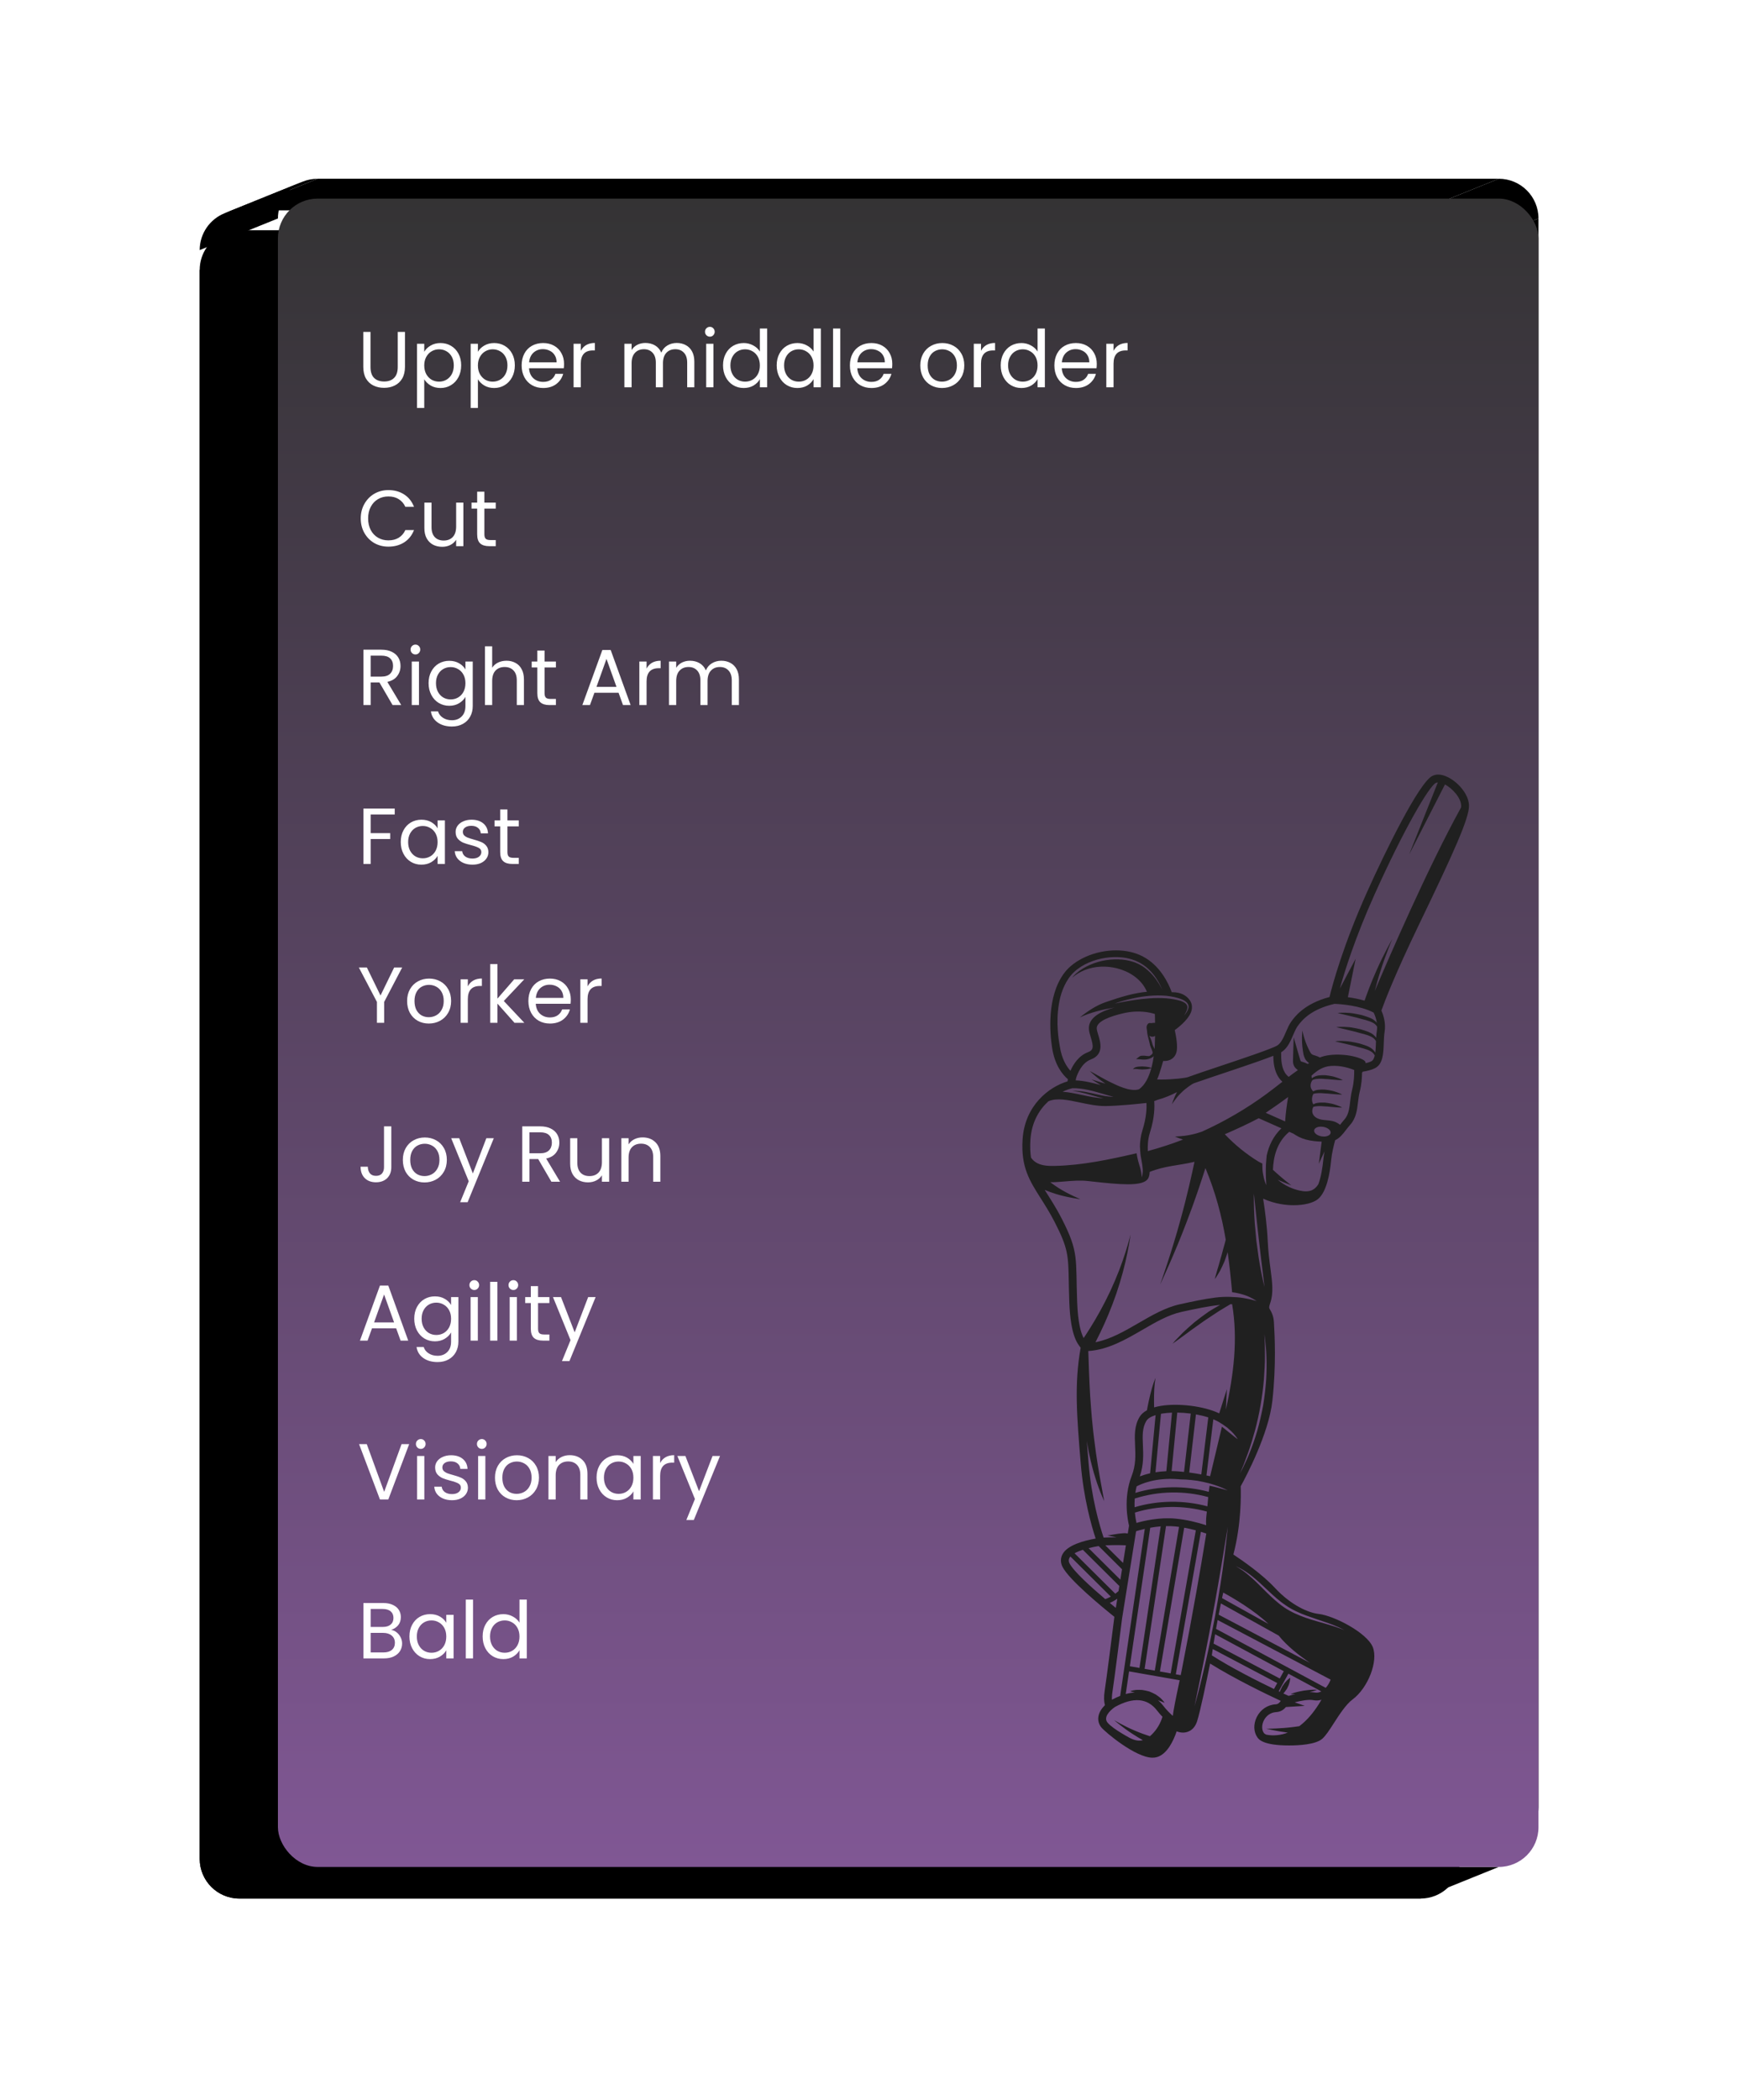 <svg width="350" height="423" viewBox="0 0 350 423" fill="none" xmlns="http://www.w3.org/2000/svg">
<g filter="url(#filter0_d_23_3094)">
<path d="M40.238 50.368C40.238 47.008 42.309 44.132 45.244 42.947C46.169 42.574 47.179 42.368 48.238 42.368H286.238C290.656 42.368 294.238 45.95 294.238 50.368V370.368C294.238 373.727 292.168 376.602 289.235 377.788C288.309 378.162 287.298 378.368 286.238 378.368H48.238C43.82 378.368 40.238 374.787 40.238 370.368V50.368Z" fill="black"/>
</g>
<path d="M310 44C310 39.582 306.418 36 302 36L286.238 42.368C290.656 42.368 294.238 45.95 294.238 50.368L310 44Z" fill="black"/>
<path d="M310 364V44L294.238 50.368V370.368L310 364Z" fill="black"/>
<path d="M302 36H64L48.238 42.368H286.238L302 36Z" fill="black"/>
<path d="M304.997 371.42C307.93 370.234 310 367.359 310 364L294.238 370.368C294.238 373.727 292.168 376.602 289.235 377.788L304.997 371.42Z" fill="black"/>
<path d="M302 372C303.058 372 304.069 371.794 304.993 371.421L289.235 377.788C288.309 378.162 287.297 378.368 286.238 378.368L302 372Z" fill="black"/>
<path d="M61.006 36.579C61.931 36.206 62.941 36 64 36L48.238 42.368C47.179 42.368 46.169 42.574 45.244 42.947L61.006 36.579Z" fill="black"/>
<path d="M56 44C56 40.641 58.07 37.766 61.003 36.58L45.244 42.947C42.309 44.133 40.238 47.008 40.238 50.368L56 44Z" fill="black"/>
<g filter="url(#filter1_d_23_3094)">
<path d="M64 372H302L286.238 378.368H48.238L64 372Z" fill="black"/>
</g>
<g filter="url(#filter2_d_23_3094)">
<path d="M56 44V364L40.238 370.368V50.368L56 44Z" fill="black"/>
</g>
<g filter="url(#filter3_d_23_3094)">
<path d="M56 364C56 368.418 59.582 372 64 372L48.238 378.368C43.82 378.368 40.238 374.787 40.238 370.368L56 364Z" fill="black"/>
</g>
<g filter="url(#filter4_d_23_3094)">
<rect x="56" y="36" width="254" height="336" rx="8" fill="url(#paint0_linear_23_3094)"/>
</g>
<path d="M294.398 162.619C287.704 174.762 279.907 192.755 277.008 199.584C277.306 198.423 277.693 197.016 278.144 195.62C279.173 192.314 280.544 189.11 280.544 189.11C280.544 189.11 278.819 192.138 277.404 195.341C276.231 197.928 275.274 200.613 274.954 201.534C273.785 201.191 272.613 200.973 271.591 200.835L273.153 193.1L269.971 199.113C270.979 195.48 273.098 188.761 276.941 180.205C282.826 167.106 287.92 158.373 289.325 157.675C289.441 157.617 289.575 157.59 289.719 157.581L283.927 172.128L291.158 157.99C292.697 158.816 294.419 160.721 294.419 162.303C294.419 162.398 294.411 162.505 294.398 162.619ZM277.425 207.625C277.354 208.046 277.316 208.52 277.29 209.013L277.273 208.983C276.989 208.559 276.514 208.164 275.954 207.921C275.393 207.675 274.804 207.494 274.206 207.31C273.599 207.164 272.987 207.042 272.411 206.947C271.834 206.85 271.284 206.836 270.819 206.808C270.353 206.783 269.961 206.82 269.69 206.828C269.417 206.854 269.262 206.869 269.262 206.869C269.262 206.869 269.413 206.908 269.677 206.976C269.942 207.03 270.315 207.141 270.763 207.235C271.213 207.325 271.727 207.476 272.282 207.599C272.838 207.723 273.425 207.874 274.005 208.05C274.591 208.194 275.189 208.345 275.695 208.535C276.198 208.727 276.652 208.939 276.931 209.248C277.068 209.393 277.177 209.544 277.259 209.69C277.229 210.501 277.205 211.321 277.111 212.018C277.079 211.956 277.052 211.894 277.01 211.832C276.725 211.408 276.251 211.013 275.69 210.77C275.129 210.524 274.541 210.343 273.943 210.159C273.336 210.013 272.724 209.891 272.147 209.796C271.57 209.699 271.021 209.686 270.556 209.657C270.09 209.632 269.697 209.67 269.426 209.677C269.154 209.703 268.998 209.719 268.998 209.719C268.998 209.719 269.149 209.757 269.414 209.826C269.678 209.879 270.051 209.991 270.5 210.084C270.95 210.174 271.464 210.326 272.019 210.448C272.574 210.572 273.162 210.724 273.741 210.899C274.327 211.043 274.926 211.194 275.432 211.384C275.935 211.576 276.388 211.788 276.667 212.098C276.813 212.251 276.928 212.412 277.012 212.567C276.883 213.13 276.677 213.558 276.327 213.738C276.005 213.905 275.598 214.031 275.176 214.128C275.175 214.04 275.157 213.952 275.118 213.869C275.003 213.623 274.745 213.479 274.5 213.359C272.378 212.319 268.219 212.023 265.96 212.978C265.683 212.819 265.342 212.692 265.045 212.603C264.876 212.551 264.722 212.504 264.6 212.458C264.475 212.406 264.397 212.383 264.293 212.292C264.087 212.122 263.864 211.659 263.655 211.232C263.24 210.37 262.912 209.451 262.713 208.744C262.512 208.036 262.421 207.547 262.421 207.547C262.421 207.547 262.363 208.038 262.346 208.79C262.326 209.54 262.367 210.553 262.518 211.569C262.608 212.071 262.64 212.571 262.938 213.177C263.086 213.473 263.34 213.759 263.563 213.946C263.638 214.011 263.707 214.061 263.777 214.113C263.678 214.169 263.578 214.226 263.482 214.282L263.455 214.263C263.2 214.112 262.984 214.037 262.807 213.977L262.387 213.845C262.278 213.806 262.261 213.824 262.2 213.792C262.168 213.776 262.137 213.753 262.108 213.723C262.076 213.68 262.041 213.607 262.009 213.52C261.946 213.345 261.882 213.098 261.819 212.885L261.437 211.563L260.674 208.919L260.589 211.669L260.547 213.043C260.542 213.28 260.528 213.483 260.532 213.755C260.537 213.892 260.548 214.042 260.584 214.214C260.626 214.4 260.693 214.584 260.788 214.755C260.927 215.013 261.183 215.265 261.372 215.413C261.425 215.455 261.472 215.488 261.521 215.525C260.879 215.965 260.272 216.413 259.662 216.88C259.505 216.747 259.354 216.61 259.225 216.462C258.768 215.939 258.456 215.227 258.296 214.346C258.153 213.568 258.143 212.741 258.141 211.932L258.19 211.904C260.035 210.769 260.518 208.018 261.44 206.708C262.342 205.428 264.197 203.252 268.899 202.176C270.125 202.224 274.026 202.492 276.786 203.937C276.979 204.324 277.299 205.079 277.431 206.002C277.142 205.63 276.718 205.289 276.217 205.072C275.656 204.826 275.068 204.645 274.47 204.461C273.863 204.314 273.25 204.193 272.674 204.098C272.097 204.001 271.548 203.987 271.083 203.959C270.617 203.934 270.225 203.971 269.953 203.979C269.681 204.005 269.525 204.02 269.525 204.02C269.525 204.02 269.676 204.059 269.941 204.127C270.205 204.181 270.578 204.292 271.027 204.385C271.476 204.476 271.991 204.627 272.546 204.75C273.101 204.874 273.689 205.025 274.268 205.201C274.854 205.345 275.453 205.496 275.959 205.686C276.462 205.878 276.915 206.09 277.194 206.399C277.315 206.527 277.411 206.66 277.49 206.79C277.491 207.062 277.472 207.341 277.425 207.625ZM272.462 219.415C271.848 221.816 272.199 223.999 270.882 225.484C270.555 225.851 270.275 226.209 270.019 226.539C269.834 226.384 269.594 226.227 269.279 226.065C268.516 225.674 267.631 225.655 266.778 225.568C265.925 225.481 264.984 225.202 264.582 224.448C264.329 223.972 264.367 223.364 264.656 222.911C264.928 222.829 265.246 222.799 265.587 222.774C265.978 222.746 266.414 222.773 266.852 222.82C267.29 222.832 267.732 222.871 268.146 222.921C268.559 222.973 268.957 222.978 269.294 223.017C269.631 223.053 269.924 223.042 270.124 223.056C270.328 223.054 270.444 223.053 270.444 223.053C270.444 223.053 270.34 223.001 270.157 222.91C269.971 222.836 269.712 222.699 269.384 222.595C269.056 222.494 268.677 222.344 268.252 222.264C267.827 222.18 267.369 222.104 266.904 222.056C266.439 222.042 265.965 222.046 265.512 222.114C265.181 222.161 264.876 222.276 264.614 222.409C264.262 221.768 264.281 220.918 264.662 220.294C264.933 220.214 265.249 220.184 265.587 220.16C265.978 220.131 266.414 220.159 266.852 220.206C267.29 220.218 267.732 220.257 268.146 220.306C268.559 220.359 268.957 220.364 269.294 220.403C269.631 220.439 269.924 220.427 270.124 220.441C270.328 220.44 270.444 220.439 270.444 220.439C270.444 220.439 270.34 220.387 270.157 220.296C269.971 220.221 269.712 220.084 269.384 219.98C269.056 219.88 268.677 219.73 268.252 219.649C267.827 219.566 267.369 219.49 266.904 219.442C266.439 219.427 265.965 219.432 265.512 219.5C265.174 219.547 264.862 219.665 264.596 219.803C264.332 219.528 264.124 219.175 264.084 218.815C264.032 218.354 264.177 217.877 264.47 217.517C264.536 217.49 264.605 217.463 264.676 217.437C264.971 217.323 265.336 217.292 265.727 217.264C266.118 217.235 266.554 217.262 266.992 217.31C267.43 217.322 267.872 217.361 268.286 217.41C268.699 217.463 269.098 217.468 269.434 217.506C269.771 217.542 270.064 217.531 270.264 217.545C270.468 217.544 270.584 217.542 270.584 217.542C270.584 217.542 270.48 217.491 270.297 217.4C270.111 217.325 269.852 217.188 269.524 217.084C269.196 216.983 268.817 216.834 268.392 216.753C267.967 216.67 267.509 216.593 267.044 216.545C266.579 216.531 266.105 216.536 265.652 216.604C265.198 216.667 264.79 216.858 264.481 217.053C264.428 217.086 264.384 217.123 264.338 217.158C264.282 216.986 264.265 216.809 264.269 216.631C265.441 215.557 266.596 214.796 268.172 214.681C270.011 214.549 271.716 215.039 272.867 215.499C272.883 216.471 272.832 217.972 272.462 219.415ZM266.754 228.904C266.607 228.904 266.455 228.892 266.299 228.866C265.383 228.717 264.711 228.167 264.798 227.635C264.871 227.195 265.444 226.906 266.16 226.906C266.307 226.906 266.459 226.918 266.615 226.944C267.531 227.093 268.203 227.643 268.116 228.174C268.044 228.615 267.471 228.904 266.754 228.904ZM266.651 233.493C266.517 234.924 266.218 236.961 265.649 238.491C265.345 238.985 264.955 239.409 264.435 239.663C263.636 240.053 262.686 239.971 261.818 239.771C261.124 239.612 260.446 239.381 259.798 239.087C258.93 238.693 258.156 238.179 257.437 237.589C257.485 237.61 257.532 237.632 257.58 237.653C258.879 238.233 260.201 238.726 260.201 238.726C260.201 238.726 259.077 237.874 258.019 236.962C257.439 236.469 256.886 235.965 256.497 235.602C256.574 233.01 257.296 229.997 259.779 227.949C260.239 228.154 260.518 228.278 260.518 228.278L260.516 228.252C261.216 228.741 262.084 229.218 263.073 229.491C264.174 229.795 265.337 229.897 266.317 229.92L265.738 234.387L266.886 231.877C266.785 232.419 266.699 232.971 266.651 233.493ZM255.158 233.584C255.092 234.214 255.059 234.847 255.059 235.443C255.07 236.037 255.039 236.599 255.077 237.079C255.103 237.559 255.103 237.968 255.132 238.25C255.144 238.537 255.152 238.701 255.152 238.701C255.152 238.701 255.09 238.549 254.982 238.281C254.891 238.01 254.737 237.622 254.638 237.138C254.533 236.655 254.417 236.085 254.375 235.465C254.355 235.1 254.349 234.72 254.352 234.334C254.04 234.183 253.743 234.048 253.558 233.934C251.075 232.405 248.796 230.55 246.793 228.436C248.984 227.489 251.446 226.366 253.624 225.211C255.232 225.925 256.903 226.668 258.199 227.246C256.539 228.833 255.66 230.781 255.235 232.715C255.203 233.002 255.176 233.292 255.158 233.584ZM254.695 258.356C254.752 258.871 254.785 259.166 254.785 259.166C254.785 259.166 254.716 258.878 254.594 258.374C254.483 257.868 254.306 257.148 254.144 256.275C253.98 255.402 253.78 254.384 253.617 253.286C253.454 252.188 253.294 251.014 253.147 249.839C253.027 248.661 252.919 247.481 252.831 246.375C252.745 245.268 252.71 244.231 252.674 243.344C252.636 242.457 252.646 241.716 252.641 241.198C252.646 240.68 252.65 240.384 252.65 240.384C252.65 240.384 252.683 240.678 252.743 241.193C252.797 241.707 252.875 242.443 252.969 243.324C253.061 244.205 253.17 245.233 253.285 246.334C253.396 247.436 253.527 248.609 253.67 249.78C253.793 250.954 253.93 252.126 254.07 253.224C254.204 254.323 254.33 255.349 254.437 256.228C254.543 257.108 254.633 257.843 254.695 258.356ZM255.065 271.331C255.116 271.88 255.162 272.5 255.177 273.178C255.235 274.534 255.229 276.119 255.131 277.815C255.013 279.509 254.804 281.31 254.514 283.099C254.179 284.881 253.765 286.647 253.3 288.281C252.815 289.909 252.284 291.404 251.769 292.661C251.525 293.294 251.271 293.862 251.036 294.362C250.809 294.864 250.604 295.298 250.423 295.651C250.063 296.354 249.857 296.757 249.857 296.757C249.857 296.757 250.029 296.339 250.33 295.609C250.491 295.249 250.663 294.801 250.855 294.286C251.055 293.775 251.271 293.195 251.492 292.557C251.964 291.292 252.399 289.778 252.86 288.159C253.3 286.533 253.688 284.778 253.996 283.01C254.306 281.242 254.537 279.46 254.675 277.782C254.789 276.103 254.895 274.532 254.88 273.183C254.889 272.508 254.882 271.89 254.868 271.341C254.862 270.792 254.853 270.313 254.824 269.92C254.788 269.132 254.768 268.681 254.768 268.681C254.768 268.681 254.825 269.129 254.925 269.912C254.976 270.305 255.022 270.782 255.065 271.331ZM249.177 289.7C249.045 289.591 248.84 289.452 248.618 289.265C248.398 289.075 248.118 288.88 247.845 288.644C247.57 288.412 247.269 288.171 246.964 287.938C246.716 287.727 246.464 287.523 246.218 287.331C245.425 290.657 244.632 293.983 243.838 297.309C243.596 297.257 243.35 297.205 243.098 297.153L244.481 285.841C245.038 286.073 245.53 286.327 245.927 286.603C246.067 286.681 246.21 286.763 246.353 286.859C246.659 287.066 246.98 287.295 247.295 287.531C247.594 287.789 247.886 288.053 248.152 288.307C248.419 288.562 248.636 288.833 248.827 289.056C249.02 289.279 249.151 289.492 249.252 289.631C249.344 289.777 249.397 289.861 249.397 289.861C249.397 289.861 249.317 289.802 249.177 289.7ZM255.588 327.06L246.236 321.858C246.316 321.486 246.397 321.116 246.48 320.746C248.446 321.819 252.69 324.289 255.588 327.06ZM249.239 315.543C249.408 315.628 249.671 315.728 249.978 315.906C250.605 316.238 251.466 316.786 252.411 317.555C253.356 318.322 254.398 319.285 255.49 320.326C256.584 321.362 257.768 322.451 259.093 323.327C260.396 324.231 261.865 324.883 263.278 325.397C264.691 325.911 266.037 326.351 267.185 326.744C268.336 327.133 269.272 327.528 269.918 327.82C270.241 327.964 270.487 328.095 270.657 328.179C270.826 328.264 270.916 328.31 270.916 328.31C270.916 328.31 270.822 328.273 270.646 328.203C270.469 328.135 270.213 328.028 269.878 327.914C269.219 327.662 268.255 327.368 267.094 327.025C265.936 326.673 264.563 326.33 263.122 325.824C261.685 325.325 260.164 324.678 258.797 323.76C257.44 322.833 256.256 321.707 255.173 320.652C254.091 319.593 253.125 318.57 252.219 317.778C251.317 316.984 250.528 316.36 249.925 315.993C249.638 315.788 249.388 315.667 249.227 315.567C249.063 315.471 248.976 315.421 248.976 315.421C248.976 315.421 249.068 315.463 249.239 315.543ZM267.129 339.934L245.03 328.051C245.131 327.474 245.239 326.879 245.351 326.274L268.121 338.279C267.873 338.921 267.536 339.489 267.129 339.934ZM265.735 343.216C264.669 344.891 263.39 346.478 261.8 347.655C261.474 347.705 261.141 347.751 260.807 347.793C258.008 348.176 255.134 348.166 255.134 348.166C255.134 348.166 257.12 348.637 259.48 348.949C258.093 349.473 256.567 349.651 255.144 349.358C254.917 349.254 254.747 349.138 254.655 349.008C253.733 347.698 254.787 344.947 257.159 344.816C258.04 344.767 258.666 344.329 259.105 343.798L262.912 343.559L260.869 342.85C262.122 342.525 263.702 342.226 264.642 342.415C265.183 342.525 265.734 342.491 266.274 342.327C266.101 342.625 265.923 342.921 265.735 343.216ZM258.018 340.36C257.972 340.488 257.928 340.612 257.885 340.729C257.81 340.694 257.732 340.657 257.654 340.62L259.606 337.08L266.238 340.647C265.895 340.831 265.448 340.974 264.957 340.875C264.625 340.808 264.252 340.786 263.861 340.791C264.122 340.733 264.367 340.658 264.58 340.605C264.826 340.542 265.027 340.458 265.169 340.413C265.31 340.358 265.39 340.326 265.39 340.326C265.39 340.326 265.304 340.321 265.153 340.313C265.098 340.313 265.034 340.312 264.962 340.31C264.839 340.307 264.694 340.303 264.533 340.314C264.279 340.333 263.979 340.331 263.665 340.372C263.35 340.411 263.015 340.453 262.679 340.495C262.347 340.56 262.016 340.625 261.705 340.686C261.393 340.746 261.11 340.841 260.863 340.902C260.616 340.966 260.416 341.049 260.273 341.094C260.132 341.149 260.052 341.18 260.052 341.18C260.052 341.18 260.138 341.185 260.29 341.194C260.344 341.193 260.408 341.195 260.48 341.196C260.603 341.199 260.749 341.202 260.91 341.192C260.951 341.189 261.001 341.187 261.045 341.185C260.517 341.308 260.034 341.44 259.653 341.554C259.4 341.438 259.038 341.271 258.58 341.057C258.651 340.986 258.721 340.914 258.796 340.838C258.955 340.62 259.126 340.386 259.296 340.153C259.421 339.893 259.546 339.633 259.663 339.389C259.744 339.126 259.82 338.88 259.885 338.67C259.918 338.443 259.945 338.255 259.964 338.123C259.966 337.983 259.967 337.903 259.967 337.903C259.967 337.903 259.901 337.948 259.784 338.027C259.683 338.114 259.54 338.237 259.367 338.386C259.222 338.547 259.052 338.736 258.871 338.938C258.718 339.155 258.554 339.386 258.391 339.617C258.264 339.87 258.138 340.123 258.018 340.36ZM256.703 340.165C253.357 338.554 248.158 335.933 244.177 333.393C244.233 333 244.294 332.575 244.364 332.117L257.362 338.969L256.703 340.165ZM244.841 329.141L258.679 336.582L257.869 338.05L244.533 331.02C244.627 330.428 244.73 329.798 244.841 329.141ZM246.008 322.932L257.652 329.409C259.336 331.519 261.801 333.446 264.002 334.921L245.556 325.195C245.699 324.45 245.85 323.693 246.008 322.932ZM243.46 332.338C243.011 334.444 242.543 336.399 242.141 338.074C241.742 339.75 241.363 341.135 241.11 342.107C240.845 343.077 240.694 343.631 240.694 343.631C240.694 343.631 240.809 343.068 241.011 342.084C241.214 341.101 241.504 339.695 241.852 338.01C242.212 336.327 242.584 334.354 243.013 332.246C243.436 330.138 243.865 327.884 244.275 325.628C244.702 323.374 245.109 321.116 245.472 318.997C245.826 316.876 246.188 314.901 246.456 313.201C246.736 311.503 246.969 310.087 247.132 309.096C247.297 308.105 247.392 307.539 247.392 307.539C247.392 307.539 247.334 308.11 247.234 309.11C247.122 310.108 246.979 311.537 246.749 313.244C246.524 314.951 246.261 316.944 245.922 319.07C245.582 321.196 245.197 323.461 244.792 325.722C244.359 327.979 243.905 330.23 243.46 332.338ZM238.093 336.482C238.034 336.78 237.971 337.077 237.91 337.374L236.924 337.202L241.973 308.502C242.35 308.617 242.716 308.735 243.066 308.855C242.428 312.767 241.765 316.674 241.072 320.577C240.129 325.888 239.136 331.19 238.093 336.482ZM236.49 344.415C236.404 344.91 236.356 345.254 236.326 345.583C235.695 345.032 235.021 344.355 234.403 343.55C234.119 343.181 233.763 342.785 233.33 342.413C233.402 342.444 233.482 342.474 233.548 342.506C233.879 342.619 234.151 342.735 234.34 342.821C234.541 342.895 234.656 342.936 234.656 342.936C234.656 342.936 234.586 342.836 234.464 342.659C234.33 342.497 234.13 342.268 233.868 342.009C233.592 341.772 233.248 341.522 232.865 341.265C232.463 341.047 232.02 340.839 231.563 340.658C231.089 340.528 230.61 340.426 230.157 340.358C229.696 340.333 229.27 340.325 228.906 340.348C228.54 340.396 228.242 340.458 228.036 340.506C227.831 340.572 227.714 340.611 227.714 340.611C227.714 340.611 227.831 340.646 228.036 340.708C228.194 340.743 228.404 340.795 228.646 340.868C228.083 340.902 227.479 341.002 226.832 341.179L227.504 336.618L237.701 338.402C237.281 340.404 236.84 342.404 236.49 344.415ZM232.103 349.316C231.975 349.442 231.841 349.562 231.703 349.678C230.88 349.414 229.695 349.002 228.534 348.493C226.445 347.611 224.479 346.426 224.479 346.426C224.479 346.426 226.208 347.929 228.158 349.184C228.88 349.663 229.628 350.104 230.283 350.468C230.153 350.504 230.021 350.534 229.885 350.55C228.79 350.681 227.75 350.105 226.799 349.549C225.731 348.924 224.661 348.281 223.718 347.485C223.454 347.244 223.253 347.044 223.148 346.912C222.32 345.872 223.523 344.576 224.657 343.788C228.352 341.74 231.207 341.977 233.147 344.504C233.498 344.962 233.864 345.378 234.23 345.76C233.832 347.096 233.097 348.333 232.103 349.316ZM224.158 340.712C224.525 338.375 225.721 328.927 226.103 325.895L226.104 325.895L228.918 308.392C229.147 308.316 229.777 308.118 230.67 307.914L225.712 341.553C225.185 341.758 224.632 342.014 224.053 342.326C224.028 341.914 224.051 341.388 224.158 340.712ZM223.62 322.833C224.059 322.642 224.576 322.367 225.133 321.98L224.835 323.833C224.477 323.541 224.068 323.205 223.62 322.833ZM215.507 314.863C215.24 314.34 215.343 313.882 215.683 313.483L223.825 321.56C223.383 321.804 222.999 321.961 222.702 322.062C219.907 319.696 216.335 316.484 215.507 314.863ZM218.188 312.127L225.543 319.424L225.378 320.454C225.158 320.648 224.941 320.824 224.731 320.978L216.518 312.832C216.992 312.561 217.571 312.327 218.188 312.127ZM221.371 311.375L226.085 316.053L225.749 318.147L219.347 311.797C220.068 311.616 220.776 311.477 221.371 311.375ZM226.861 311.225L226.29 314.776L222.716 311.23C223.685 311.188 225.23 311.151 226.861 311.225ZM239.626 296.566L240.975 284.856C241.858 285.014 242.701 285.22 243.465 285.466L242.061 296.953C241.276 296.809 240.459 296.676 239.626 296.566ZM237.214 284.495C238.116 284.508 239.034 284.577 239.933 284.696L238.58 296.441C238.2 296.4 237.818 296.364 237.436 296.335C236.964 296.3 236.514 296.286 236.074 296.281L237.214 284.495ZM235.014 296.298C234.223 296.331 233.492 296.408 232.825 296.516L233.932 284.74C234.029 284.722 234.122 284.702 234.223 284.686C234.834 284.588 235.485 284.533 236.154 284.507L235.014 296.298ZM230.295 291.073C230.21 289.202 230.137 287.586 230.985 286.168C231.27 285.69 231.92 285.293 232.849 285.003L231.746 296.723C230.925 296.909 230.234 297.131 229.668 297.347C230.461 295.03 230.378 292.934 230.295 291.073ZM228.772 300.664C228.834 300.234 228.916 299.799 229.024 299.359C229.846 298.91 232.747 297.554 237.315 297.903C237.515 297.918 237.716 297.936 237.916 297.955C238.245 297.955 238.589 297.963 238.945 297.984C239.697 298.035 240.496 298.118 241.293 298.23C242.085 298.372 242.87 298.543 243.6 298.729C244.328 298.921 244.992 299.154 245.556 299.361C246.122 299.563 246.575 299.782 246.894 299.924C247.208 300.078 247.388 300.166 247.388 300.166C247.388 300.166 247.196 300.113 246.858 300.02C246.525 299.917 246.04 299.797 245.466 299.642C244.958 299.496 244.36 299.372 243.728 299.226C243.667 299.64 243.612 300.051 243.564 300.455C238.742 299.162 233.554 299.224 228.772 300.664ZM228.615 303.558C228.597 303.011 228.603 302.424 228.646 301.808C233.413 300.278 238.626 300.186 243.45 301.513C243.392 302.105 243.34 302.703 243.292 303.335L243.288 303.374C238.503 302.096 233.363 302.144 228.615 303.558ZM238.611 307.679C239.417 307.824 240.203 308.006 240.955 308.209L235.886 337.02L233.723 336.642L238.611 307.679ZM229.599 335.92L227.658 335.581L231.768 307.689C232.409 307.573 233.121 307.472 233.876 307.411L229.599 335.92ZM234.95 307.36C235.548 307.347 236.158 307.361 236.772 307.42C237.039 307.446 237.305 307.479 237.57 307.515L232.684 336.46L230.637 336.102L234.95 307.36ZM243.04 307.181C241.237 306.597 239.118 306.069 236.926 305.856C233.593 305.533 230.382 306.314 228.996 306.721C228.911 306.337 228.768 305.601 228.68 304.634C233.362 303.188 238.456 303.133 243.181 304.43C243.07 305.373 242.96 306.247 243.04 307.181ZM219.349 294.712C219.219 293.134 219.096 291.649 218.987 290.225C219.115 291.108 219.302 291.968 219.457 292.806C219.649 293.716 219.849 294.592 220.073 295.415C220.283 296.24 220.507 297.014 220.738 297.721C220.954 298.432 221.178 299.075 221.39 299.641C221.595 300.209 221.783 300.699 221.956 301.098C222.299 301.893 222.495 302.348 222.495 302.348C222.495 302.348 222.143 300.406 221.616 297.509C221.495 296.785 221.363 296.002 221.223 295.174C221.078 294.349 220.977 293.469 220.825 292.569C220.707 291.664 220.585 290.728 220.461 289.777C220.328 288.828 220.241 287.859 220.138 286.891C220.045 285.923 219.937 284.955 219.877 283.999C219.807 283.042 219.738 282.101 219.671 281.19C219.571 279.366 219.477 277.658 219.429 276.19C219.378 274.719 219.336 273.492 219.306 272.631C219.298 272.433 219.291 272.257 219.284 272.099C223.275 271.839 226.787 269.807 230.185 267.835C232.881 266.27 235.427 264.793 238.115 264.207C240.723 263.638 243.367 263.065 245.859 262.806C245.095 263.229 244.322 263.677 243.557 264.159C242.548 264.859 241.569 265.597 240.671 266.309C239.802 267.06 239.004 267.77 238.341 268.4C237.695 269.05 237.169 269.601 236.805 269.99C236.452 270.392 236.251 270.622 236.251 270.622C236.251 270.622 236.502 270.447 236.941 270.141C237.366 269.822 237.98 269.372 238.724 268.848C239.443 268.293 240.302 267.675 241.228 267.028C242.14 266.362 243.128 265.676 244.14 265.03C245.13 264.352 246.146 263.712 247.12 263.147C247.392 262.983 247.658 262.825 247.92 262.671C248.036 262.669 248.153 262.664 248.268 262.663C249.469 269.774 248.57 276.857 247.013 283.908L247.214 279.776L245.667 284.654C242.519 283.15 237.403 282.584 233.971 283.134C233.456 283.217 232.985 283.323 232.551 283.448C232.532 282.787 232.522 281.918 232.538 281.047C232.553 280.156 232.601 279.265 232.677 278.6C232.749 277.935 232.847 277.495 232.847 277.495C232.847 277.495 232.655 277.902 232.435 278.547C232.213 279.189 231.967 280.064 231.754 280.946C231.539 281.828 231.352 282.716 231.223 283.386C231.177 283.635 231.137 283.852 231.105 284.029C230.442 284.39 229.943 284.834 229.626 285.365C228.536 287.186 228.623 289.109 228.715 291.143C228.801 293.065 228.892 295.052 228.032 297.249C226.287 301.71 227.263 306.31 227.498 307.263L227.242 308.856C227.168 308.84 227.091 308.824 227.009 308.813C226.751 308.77 226.469 308.772 226.196 308.808C225.922 308.836 225.63 308.865 225.338 308.895C224.243 309.069 223.148 309.243 223.148 309.243C223.148 309.243 224.011 309.417 224.969 309.61C223.903 309.608 222.988 309.641 222.375 309.671C221.531 307.156 219.922 301.641 219.349 294.712ZM217.044 262.227C216.714 253.385 217.439 252.271 213.948 245.46C212.723 243.07 211.523 241.277 210.5 239.649C211.192 239.931 211.974 240.222 212.77 240.468C213.996 240.85 215.236 241.109 216.161 241.271C217.086 241.425 217.702 241.527 217.702 241.527C217.702 241.527 217.136 241.269 216.286 240.881C215.441 240.486 214.342 239.927 213.32 239.277C212.715 238.895 212.141 238.487 211.621 238.097C212.582 238.112 213.563 238.03 214.567 237.944C216.06 237.816 217.606 237.683 219.239 237.863L219.933 237.941C222.868 238.268 225.353 238.515 227.263 238.515C229.533 238.515 230.99 238.165 231.424 237.184C231.576 236.842 231.636 236.456 231.647 236.027C234.753 234.772 237.52 234.746 240.687 233.989C240.197 236.316 239.156 241.039 237.848 245.714C236.065 252.281 233.762 258.716 233.762 258.716C233.762 258.716 236.675 252.533 239.1 246.121C240.714 241.954 242.113 237.704 242.892 235.25C244.959 240.249 246.17 244.878 246.983 249.681C246.83 250.297 246.658 250.933 246.466 251.568C246.28 252.324 246.073 253.074 245.856 253.773C245.669 254.481 245.482 255.141 245.298 255.701C245.151 256.275 245.011 256.75 244.91 257.082C244.823 257.422 244.774 257.617 244.774 257.617C244.774 257.617 244.891 257.453 245.095 257.166C245.283 256.871 245.547 256.446 245.846 255.923C246.12 255.39 246.415 254.755 246.719 254.067C246.944 253.472 247.162 252.834 247.369 252.187C247.734 254.771 248.014 257.434 248.27 260.251C249.188 260.36 250.03 260.59 250.74 260.809C251.536 261.062 252.147 261.402 252.568 261.631C252.982 261.878 253.207 262.034 253.207 262.034C253.207 262.034 252.944 261.95 252.483 261.834C252.032 261.693 251.365 261.573 250.584 261.428C249.8 261.281 248.872 261.237 247.888 261.193C246.945 261.155 245.939 261.204 244.937 261.326C242.598 261.622 240.172 262.15 237.777 262.672C234.845 263.31 232.071 264.921 229.388 266.478C226.618 268.085 223.768 269.735 220.734 270.328C221.014 269.789 221.351 269.119 221.721 268.346C222.736 266.26 223.952 263.416 224.947 260.505C225.942 257.593 226.709 254.622 227.156 252.375C227.389 251.253 227.55 250.314 227.653 249.655C227.756 248.997 227.815 248.621 227.815 248.621C227.815 248.621 227.716 248.988 227.542 249.631C227.369 250.274 227.108 251.188 226.758 252.272C226.419 253.359 225.97 254.609 225.467 255.935C224.95 257.258 224.358 258.649 223.724 260.018C222.444 262.754 220.968 265.38 219.769 267.288C219.205 268.201 218.713 268.947 218.348 269.487C217.799 268.43 217.202 266.467 217.044 262.227ZM209.058 234.286C208.536 234.031 208.068 233.627 207.745 233.145C207.585 232.096 207.537 230.93 207.624 229.577C207.859 225.963 209.434 223.449 211.265 221.784L211.268 221.791C212.951 221.057 215.221 221.54 217.623 222.05C219.329 222.411 221.084 222.778 222.808 222.76C225.524 222.719 229.362 222.322 231.01 222.139C231.064 223.117 231.018 225.042 230.21 227.589C229.844 228.745 229.712 229.861 229.69 230.901C229.698 231.213 229.718 231.53 229.753 231.845C229.79 232.487 229.887 233.117 230.015 233.723C230.141 234.329 230.211 234.921 230.251 235.432C230.294 235.944 230.223 236.377 230.172 236.668C230.139 236.814 230.107 236.926 230.081 237.001C230.057 237.077 230.044 237.117 230.044 237.117C230.044 237.117 230.043 237.075 230.041 236.996C230.041 236.917 230.035 236.802 230.02 236.659C230.006 236.37 229.923 235.969 229.813 235.496C229.712 235.02 229.505 234.483 229.348 233.876C229.214 233.378 229.103 232.825 229.022 232.265C223.594 233.517 218.119 234.694 212.555 234.815C211.364 234.84 210.127 234.807 209.058 234.286ZM216.082 219.162C218.149 219.104 220.419 219.766 222.62 220.418C223.23 220.599 223.819 220.771 224.387 220.925C223.353 220.869 222.334 220.705 221.38 220.481C220.421 220.26 219.512 220.06 218.727 219.914C217.942 219.764 217.271 219.728 216.806 219.712C216.573 219.709 216.391 219.714 216.266 219.722C216.142 219.728 216.076 219.73 216.076 219.73C216.076 219.73 216.142 219.737 216.266 219.75C216.389 219.76 216.57 219.781 216.798 219.817C217.255 219.876 217.898 220.017 218.661 220.212C219.427 220.4 220.301 220.695 221.269 220.939C221.618 221.03 221.983 221.11 222.354 221.184C220.933 221.151 219.424 220.825 217.953 220.512C216.668 220.24 215.36 219.963 214.103 219.876C214.835 219.525 215.518 219.292 216.082 219.162ZM213.553 210.755C213.553 210.755 213.528 210.614 213.482 210.35C213.434 210.086 213.369 209.698 213.307 209.199C213.244 208.701 213.179 208.095 213.133 207.397C213.086 206.698 213.058 205.907 213.091 205.044C213.11 204.181 213.201 203.246 213.356 202.265C213.513 201.285 213.757 200.255 214.168 199.241C214.574 198.229 215.115 197.212 215.874 196.334C216.64 195.452 217.622 194.745 218.658 194.205C220.755 193.135 223.122 192.68 225.315 192.766C225.865 192.778 226.402 192.851 226.925 192.933C227.442 193.053 227.949 193.163 228.421 193.347L228.776 193.471L229.112 193.629C229.331 193.74 229.558 193.822 229.761 193.952C230.164 194.172 230.549 194.456 230.892 194.718C232.259 195.826 233.044 197.078 233.534 197.948C233.778 198.389 233.94 198.749 234.05 198.994C234.155 199.242 234.211 199.373 234.211 199.373C234.211 199.373 233.971 198.851 233.445 197.999C232.921 197.155 232.06 195.984 230.709 194.951C230.359 194.702 230.014 194.459 229.593 194.245C229.401 194.129 229.177 194.056 228.965 193.957L228.64 193.816L228.296 193.708C227.379 193.402 226.357 193.246 225.299 193.22C224.241 193.192 223.143 193.293 222.055 193.527C220.969 193.773 219.896 194.151 218.9 194.669C217.897 195.181 216.978 195.831 216.251 196.646C216.181 196.726 216.121 196.812 216.055 196.894C216.821 196.239 217.699 195.709 218.639 195.344C220.652 194.563 222.913 194.494 225.011 195.006C227.41 195.592 229.692 197.016 230.84 199.191C230.935 199.373 231.018 199.561 231.097 199.75C228.636 199.965 226.113 200.68 222.774 201.837C220.853 202.503 219.135 203.665 217.587 204.91C219.755 203.886 222.157 203.325 224.542 202.911C221.943 203.647 219.258 204.888 219.411 207.265C219.444 207.781 219.611 208.329 219.788 208.908C220.37 210.819 220.368 211.482 219.228 211.913C217.325 212.631 216.251 214.379 215.695 215.658C214.906 214.801 213.936 213.279 213.553 210.755ZM236.544 200.793C237.058 200.897 237.556 201.044 238.009 201.215C238.458 201.408 238.885 201.626 239.187 201.97C239.332 202.143 239.445 202.347 239.472 202.556C239.488 202.661 239.5 202.761 239.482 202.857C239.475 202.955 239.461 203.046 239.431 203.129C239.332 203.469 239.174 203.723 239.044 203.926C238.916 204.132 238.796 204.28 238.722 204.385C238.646 204.489 238.605 204.544 238.605 204.544C238.605 204.544 238.732 204.301 238.955 203.876C239.061 203.665 239.186 203.398 239.239 203.087C239.296 202.776 239.231 202.428 238.967 202.167C238.704 201.903 238.305 201.724 237.877 201.574C237.435 201.44 236.965 201.338 236.464 201.248C236.212 201.21 235.943 201.163 235.693 201.132C235.434 201.106 235.171 201.079 234.906 201.052C234.374 201.019 233.832 200.993 233.288 201.005C232.744 201.004 232.199 201.025 231.663 201.066C231.128 201.102 230.601 201.151 230.091 201.205C229.582 201.27 229.089 201.332 228.623 201.392C228.156 201.459 227.715 201.526 227.31 201.601C226.5 201.746 225.821 201.861 225.351 201.966C224.878 202.064 224.609 202.121 224.609 202.121C224.609 202.121 224.865 202.019 225.324 201.868C225.785 201.723 226.443 201.506 227.249 201.313C227.651 201.212 228.091 201.115 228.556 201.017C229.022 200.919 229.516 200.826 230.03 200.749C230.545 200.68 231.078 200.601 231.625 200.562C232.17 200.515 232.727 200.486 233.284 200.482C233.842 200.474 234.401 200.508 234.95 200.548C235.496 200.602 236.043 200.689 236.544 200.793ZM232.742 208.625C232.734 209.262 232.718 209.905 232.69 210.515C232.682 210.688 232.667 210.95 232.64 211.278C232.555 211.082 232.464 210.897 232.381 210.721C232.322 210.6 232.269 210.481 232.231 210.372C232.199 210.287 232.176 210.131 232.138 209.999C231.996 209.459 231.758 209.021 231.607 208.63L231.594 208.596C231.713 208.684 231.839 208.739 231.94 208.765C232.085 208.807 232.255 208.809 232.395 208.776C232.533 208.742 232.645 208.687 232.742 208.625ZM220.185 216.253C220.585 216.584 221.132 217.093 221.855 217.621C222.133 217.82 222.435 218.037 222.751 218.256L219.943 217.4L221.789 218.539C220.154 218.074 218.425 217.656 216.752 217.592C216.78 217.443 216.803 217.297 216.821 217.159C217.083 216.313 217.934 214.083 219.789 213.383C222.492 212.362 221.746 209.915 221.301 208.453C221.152 207.962 221.01 207.499 220.989 207.165C220.891 205.644 223.874 204.638 226.395 204.061C229.47 203.357 231.785 203.918 232.705 204.221C232.717 204.631 232.731 205.258 232.741 205.999C232.618 205.994 232.494 205.997 232.366 206.009C232.226 206.022 232.088 206.041 231.952 206.063L231.926 206.058C231.918 206.057 231.791 206.034 231.723 206.034C231.563 206.028 231.404 206.09 231.296 206.208C231.191 206.316 231.098 206.501 231.069 206.623C231.035 206.753 231.029 206.875 231.03 206.978C231.055 207.235 231.084 207.436 231.129 207.675L231.13 207.705C231.153 207.953 231.184 208.317 231.295 208.731C231.404 209.145 231.537 209.626 231.645 210.114C231.675 210.237 231.68 210.35 231.73 210.525C231.774 210.676 231.829 210.811 231.884 210.942C231.995 211.203 232.113 211.456 232.188 211.697C232.23 211.813 232.261 211.931 232.262 212.011C232.269 212.069 232.233 212.156 232.176 212.242C232.059 212.412 231.853 212.557 231.64 212.668L231.57 212.701C231.495 212.701 231.418 212.697 231.333 212.695C231.145 212.691 230.912 212.656 230.693 212.627C230.472 212.62 230.222 212.601 229.97 212.635C229.844 212.652 229.714 212.693 229.597 212.772C229.489 212.853 229.457 212.895 229.377 212.946C229.24 213.04 229.129 213.144 229.044 213.202C228.962 213.269 228.915 213.308 228.915 213.308L228.94 213.308L228.939 213.308L228.942 213.308C228.968 213.307 229.01 213.307 229.084 213.307L229.091 213.306C229.154 213.307 229.231 213.31 229.33 213.319C229.577 213.325 229.925 213.388 230.359 213.402C230.797 213.423 231.347 213.358 231.864 213.119C232.072 213.019 232.289 212.895 232.48 212.707C232.377 213.432 232.224 214.253 232.003 215.077C231.976 215.067 231.945 215.056 231.902 215.04C231.797 215.014 231.648 214.952 231.469 214.923C231.29 214.897 231.081 214.837 230.856 214.825C230.632 214.81 230.393 214.795 230.154 214.779C229.914 214.791 229.675 214.803 229.45 214.815C229.224 214.824 228.996 214.884 228.807 214.944C228.613 215.005 228.478 215.128 228.399 215.207C228.325 215.298 228.298 215.355 228.298 215.355C228.298 215.355 228.358 215.327 228.461 215.308C228.56 215.277 228.705 215.282 228.866 215.284C229.031 215.28 229.224 215.333 229.446 215.347C229.671 215.362 229.91 215.378 230.149 215.394C230.388 215.381 230.628 215.37 230.852 215.358C231.077 215.35 231.287 215.293 231.466 215.269C231.646 215.243 231.796 215.183 231.901 215.159C231.939 215.146 231.964 215.137 231.989 215.128C231.523 216.838 230.749 218.544 229.472 219.395C229.01 219.532 228.5 219.553 227.989 219.476C227.458 219.422 226.918 219.276 226.385 219.093C225.851 218.914 225.335 218.703 224.844 218.475C223.864 218.02 222.941 217.571 222.178 217.129C221.402 216.698 220.755 216.339 220.302 216.087C219.842 215.842 219.579 215.702 219.579 215.702C219.579 215.702 219.799 215.903 220.185 216.253ZM259.554 220.935C259.293 222.485 259.049 224.244 258.949 225.857C257.844 225.365 256.444 224.742 255.042 224.119C256.354 223.233 258.018 222.081 259.554 220.935ZM233.222 221.511C234.843 221.057 235.982 220.551 237.159 219.948C236.49 221.179 236.141 222.411 236.141 222.411C236.141 222.411 236.915 221.145 237.945 220.146C238.952 219.118 240.148 218.399 240.148 218.399L240.138 218.388C240.276 218.318 240.412 218.249 240.557 218.177L240.554 218.171C244.265 216.852 252.797 214.136 256.568 212.639C256.581 213.293 256.618 213.958 256.74 214.627C256.952 215.788 257.385 216.752 258.03 217.491C258.146 217.625 258.27 217.747 258.396 217.865C257.429 218.624 256.39 219.444 255.13 220.368C251.094 223.327 246.742 225.857 242.177 227.92C241.638 228.108 240.771 228.382 239.848 228.557C238.345 228.873 236.743 228.894 236.743 228.894C236.743 228.894 237.425 229.2 238.373 229.512C236.05 230.406 233.681 231.177 231.278 231.827C231.226 230.657 231.299 229.384 231.718 228.062C232.677 225.036 232.659 222.801 232.569 221.76C232.792 221.692 233.01 221.609 233.222 221.511ZM289.81 156C289.378 156 288.977 156.09 288.618 156.268C285.919 157.61 279.101 171.543 275.498 179.564C270.667 190.318 268.541 198.139 267.892 200.8C262.71 202.163 260.799 204.879 260.145 205.807C259.737 206.386 259.441 207.076 259.127 207.806C258.67 208.872 258.151 210.08 257.358 210.568C256.297 211.222 249.861 213.373 245.602 214.796C242.965 215.678 240.688 216.439 239.349 216.934C238.894 217.101 236.467 217.42 234.024 217.42C233.688 217.42 233.399 217.414 233.152 217.403C233.345 216.984 233.479 216.618 233.615 216.201C233.925 215.25 234.182 214.372 234.375 213.673C234.468 213.681 234.562 213.685 234.657 213.685C235.83 213.685 236.745 213.022 237.043 211.954C237.35 210.855 237.022 208.867 236.714 207.463C237.958 206.547 239.781 204.973 240.113 203.414C240.259 202.725 240.143 202.065 239.775 201.505C239.069 200.428 237.835 199.834 236.303 199.834C236.236 199.834 236.17 199.835 236.105 199.837C235.395 197.897 233.705 194.427 230.263 192.623C228.743 191.826 226.88 191.405 224.876 191.405C220.656 191.405 216.454 193.25 214.42 195.996C210.893 200.758 211.545 208.068 211.989 210.99C212.534 214.576 214.134 216.473 215.188 217.363C215.162 217.496 215.13 217.642 215.095 217.794C211.376 218.9 206.492 222.614 206.047 229.476C205.687 235.023 207.458 237.81 209.701 241.337C210.571 242.705 211.556 244.256 212.539 246.174C215.232 251.427 215.258 252.847 215.356 258.128C215.379 259.318 215.403 260.667 215.464 262.285C215.708 268.851 217.034 270.527 217.749 271.427C216.444 278.764 216.97 285.125 217.762 294.699L217.774 294.841C218.339 301.687 219.878 307.15 220.772 309.867C218.329 310.297 215.088 311.194 214.105 313.002C213.665 313.81 213.662 314.724 214.097 315.575C215.428 318.181 222.03 323.616 224.543 325.628C224.171 328.583 222.96 338.15 222.596 340.469C222.391 341.769 222.45 342.722 222.639 343.42C222.03 344.028 221.461 344.819 221.324 345.736C221.207 346.517 221.409 347.261 221.908 347.888C222.644 348.811 228.808 354 232.227 354C232.544 354 232.846 353.959 233.123 353.878C235.149 353.285 236.406 350.707 237.095 348.695C237.495 348.845 237.928 348.945 238.373 348.945C239.002 348.945 240.537 348.724 241.206 346.677C241.844 344.726 243.137 338.472 243.828 335.036C248.805 338.147 255.293 341.263 258.067 342.555C257.843 342.911 257.52 343.222 257.071 343.247C255.409 343.338 253.97 344.307 253.222 345.838C252.533 347.249 252.586 348.809 253.361 349.909C253.644 350.312 254.507 351.538 259.759 351.538C261.693 351.538 265.133 351.36 266.453 350.173C267.158 349.539 267.856 348.455 268.741 347.083C269.84 345.377 271.209 343.253 272.527 342.279C275.66 339.962 277.757 334.532 276.606 331.715C275.432 328.844 268.858 325.411 265.707 325.047C263.574 324.8 260.133 323.287 256.87 319.778C254.327 317.042 250.363 314.296 248.521 313.081C250.132 306.975 250.059 301.038 249.997 299.343C251.083 297.37 255.646 288.762 256.381 282.112C257.175 274.913 256.842 268.963 256.7 266.422L256.695 266.331C256.619 264.981 256.19 264.242 255.906 263.753C255.696 263.391 255.646 263.305 255.954 262.407C256.643 260.401 256.355 258.231 255.992 255.483C255.781 253.891 255.542 252.086 255.444 249.972C255.302 246.892 254.884 243.729 254.518 241.415C256.975 242.523 259.283 242.732 260.675 242.732C262.804 242.732 264.634 242.269 265.57 241.493C267.29 240.068 267.963 236.436 268.225 233.639C268.354 232.261 268.765 230.604 269.03 229.638C269.946 229.213 270.575 228.4 271.188 227.606C271.459 227.255 271.74 226.892 272.067 226.524C273.251 225.19 273.443 223.576 273.629 222.015C273.716 221.29 273.805 220.541 273.995 219.802C274.337 218.462 274.435 217.093 274.448 216.051L274.582 215.84C275.397 215.716 276.335 215.505 277.054 215.134C278.671 214.3 278.748 212.219 278.829 210.014C278.857 209.255 278.886 208.469 278.984 207.884C279.29 206.06 278.746 204.428 278.345 203.534C278.947 201.841 280.998 196.416 285.92 186.212C292.89 171.76 296 164.879 296 162.303C296 159.32 292.31 156 289.81 156Z" fill="#202020"/>
<path d="M74.656 66.848V73.904C74.656 74.896 74.896 75.632 75.376 76.112C75.867 76.592 76.544 76.832 77.408 76.832C78.261 76.832 78.928 76.592 79.408 76.112C79.899 75.632 80.144 74.896 80.144 73.904V66.848H81.6V73.888C81.6 74.816 81.413 75.6 81.04 76.24C80.667 76.869 80.16 77.339 79.52 77.648C78.891 77.957 78.181 78.112 77.392 78.112C76.603 78.112 75.888 77.957 75.248 77.648C74.619 77.339 74.117 76.869 73.744 76.24C73.381 75.6 73.2 74.816 73.2 73.888V66.848H74.656ZM85.485 70.848C85.773 70.347 86.2 69.931 86.765 69.6C87.341 69.259 88.007 69.088 88.765 69.088C89.543 69.088 90.248 69.275 90.877 69.648C91.517 70.021 92.018 70.549 92.381 71.232C92.743 71.904 92.925 72.688 92.925 73.584C92.925 74.469 92.743 75.259 92.381 75.952C92.018 76.645 91.517 77.184 90.877 77.568C90.248 77.952 89.543 78.144 88.765 78.144C88.018 78.144 87.357 77.979 86.781 77.648C86.216 77.307 85.784 76.885 85.485 76.384V82.16H84.029V69.232H85.485V70.848ZM91.437 73.584C91.437 72.923 91.303 72.347 91.037 71.856C90.77 71.365 90.407 70.992 89.949 70.736C89.501 70.48 89.005 70.352 88.461 70.352C87.927 70.352 87.431 70.485 86.973 70.752C86.525 71.008 86.162 71.387 85.885 71.888C85.618 72.379 85.485 72.949 85.485 73.6C85.485 74.261 85.618 74.843 85.885 75.344C86.162 75.835 86.525 76.213 86.973 76.48C87.431 76.736 87.927 76.864 88.461 76.864C89.005 76.864 89.501 76.736 89.949 76.48C90.407 76.213 90.77 75.835 91.037 75.344C91.303 74.843 91.437 74.256 91.437 73.584ZM96.297 70.848C96.585 70.347 97.012 69.931 97.577 69.6C98.153 69.259 98.82 69.088 99.577 69.088C100.356 69.088 101.06 69.275 101.689 69.648C102.329 70.021 102.831 70.549 103.193 71.232C103.556 71.904 103.737 72.688 103.737 73.584C103.737 74.469 103.556 75.259 103.193 75.952C102.831 76.645 102.329 77.184 101.689 77.568C101.06 77.952 100.356 78.144 99.577 78.144C98.831 78.144 98.169 77.979 97.593 77.648C97.028 77.307 96.596 76.885 96.297 76.384V82.16H94.841V69.232H96.297V70.848ZM102.249 73.584C102.249 72.923 102.116 72.347 101.849 71.856C101.583 71.365 101.22 70.992 100.761 70.736C100.313 70.48 99.817 70.352 99.273 70.352C98.74 70.352 98.244 70.485 97.785 70.752C97.337 71.008 96.975 71.387 96.697 71.888C96.431 72.379 96.297 72.949 96.297 73.6C96.297 74.261 96.431 74.843 96.697 75.344C96.975 75.835 97.337 76.213 97.785 76.48C98.244 76.736 98.74 76.864 99.273 76.864C99.817 76.864 100.313 76.736 100.761 76.48C101.22 76.213 101.583 75.835 101.849 75.344C102.116 74.843 102.249 74.256 102.249 73.584ZM113.654 73.28C113.654 73.557 113.638 73.851 113.606 74.16H106.598C106.651 75.024 106.945 75.701 107.478 76.192C108.022 76.672 108.678 76.912 109.446 76.912C110.075 76.912 110.598 76.768 111.014 76.48C111.441 76.181 111.739 75.787 111.91 75.296H113.478C113.243 76.139 112.774 76.827 112.07 77.36C111.366 77.883 110.491 78.144 109.446 78.144C108.614 78.144 107.867 77.957 107.206 77.584C106.555 77.211 106.043 76.683 105.67 76C105.297 75.307 105.11 74.507 105.11 73.6C105.11 72.693 105.291 71.899 105.654 71.216C106.017 70.533 106.523 70.011 107.174 69.648C107.835 69.275 108.593 69.088 109.446 69.088C110.278 69.088 111.014 69.269 111.654 69.632C112.294 69.995 112.785 70.496 113.126 71.136C113.478 71.765 113.654 72.48 113.654 73.28ZM112.15 72.976C112.15 72.421 112.027 71.947 111.782 71.552C111.537 71.147 111.201 70.843 110.774 70.64C110.358 70.427 109.894 70.32 109.382 70.32C108.646 70.32 108.017 70.555 107.494 71.024C106.982 71.493 106.689 72.144 106.614 72.976H112.15ZM117.032 70.656C117.288 70.155 117.65 69.765 118.12 69.488C118.6 69.211 119.181 69.072 119.864 69.072V70.576H119.48C117.848 70.576 117.032 71.461 117.032 73.232V78H115.576V69.232H117.032V70.656ZM136.354 69.072C137.037 69.072 137.645 69.216 138.178 69.504C138.711 69.781 139.133 70.203 139.442 70.768C139.751 71.333 139.906 72.021 139.906 72.832V78H138.466V73.04C138.466 72.165 138.247 71.499 137.81 71.04C137.383 70.571 136.802 70.336 136.066 70.336C135.309 70.336 134.706 70.581 134.258 71.072C133.81 71.552 133.586 72.251 133.586 73.168V78H132.146V73.04C132.146 72.165 131.927 71.499 131.49 71.04C131.063 70.571 130.482 70.336 129.746 70.336C128.989 70.336 128.386 70.581 127.938 71.072C127.49 71.552 127.266 72.251 127.266 73.168V78H125.81V69.232H127.266V70.496C127.554 70.037 127.938 69.685 128.418 69.44C128.909 69.195 129.447 69.072 130.034 69.072C130.77 69.072 131.421 69.237 131.986 69.568C132.551 69.899 132.973 70.384 133.25 71.024C133.495 70.405 133.901 69.925 134.466 69.584C135.031 69.243 135.661 69.072 136.354 69.072ZM143.047 67.808C142.769 67.808 142.535 67.712 142.343 67.52C142.151 67.328 142.055 67.093 142.055 66.816C142.055 66.539 142.151 66.304 142.343 66.112C142.535 65.92 142.769 65.824 143.047 65.824C143.313 65.824 143.537 65.92 143.719 66.112C143.911 66.304 144.007 66.539 144.007 66.816C144.007 67.093 143.911 67.328 143.719 67.52C143.537 67.712 143.313 67.808 143.047 67.808ZM143.751 69.232V78H142.295V69.232H143.751ZM145.688 73.584C145.688 72.688 145.869 71.904 146.232 71.232C146.595 70.549 147.091 70.021 147.72 69.648C148.36 69.275 149.075 69.088 149.864 69.088C150.547 69.088 151.181 69.248 151.768 69.568C152.355 69.877 152.803 70.288 153.112 70.8V66.16H154.584V78H153.112V76.352C152.824 76.875 152.397 77.307 151.832 77.648C151.267 77.979 150.605 78.144 149.848 78.144C149.069 78.144 148.36 77.952 147.72 77.568C147.091 77.184 146.595 76.645 146.232 75.952C145.869 75.259 145.688 74.469 145.688 73.584ZM153.112 73.6C153.112 72.939 152.979 72.363 152.712 71.872C152.445 71.381 152.083 71.008 151.624 70.752C151.176 70.485 150.68 70.352 150.136 70.352C149.592 70.352 149.096 70.48 148.648 70.736C148.2 70.992 147.843 71.365 147.576 71.856C147.309 72.347 147.176 72.923 147.176 73.584C147.176 74.256 147.309 74.843 147.576 75.344C147.843 75.835 148.2 76.213 148.648 76.48C149.096 76.736 149.592 76.864 150.136 76.864C150.68 76.864 151.176 76.736 151.624 76.48C152.083 76.213 152.445 75.835 152.712 75.344C152.979 74.843 153.112 74.261 153.112 73.6ZM156.501 73.584C156.501 72.688 156.682 71.904 157.045 71.232C157.407 70.549 157.903 70.021 158.533 69.648C159.173 69.275 159.887 69.088 160.677 69.088C161.359 69.088 161.994 69.248 162.581 69.568C163.167 69.877 163.615 70.288 163.925 70.8V66.16H165.397V78H163.925V76.352C163.637 76.875 163.21 77.307 162.645 77.648C162.079 77.979 161.418 78.144 160.661 78.144C159.882 78.144 159.173 77.952 158.533 77.568C157.903 77.184 157.407 76.645 157.045 75.952C156.682 75.259 156.501 74.469 156.501 73.584ZM163.925 73.6C163.925 72.939 163.791 72.363 163.525 71.872C163.258 71.381 162.895 71.008 162.437 70.752C161.989 70.485 161.493 70.352 160.949 70.352C160.405 70.352 159.909 70.48 159.461 70.736C159.013 70.992 158.655 71.365 158.389 71.856C158.122 72.347 157.989 72.923 157.989 73.584C157.989 74.256 158.122 74.843 158.389 75.344C158.655 75.835 159.013 76.213 159.461 76.48C159.909 76.736 160.405 76.864 160.949 76.864C161.493 76.864 161.989 76.736 162.437 76.48C162.895 76.213 163.258 75.835 163.525 75.344C163.791 74.843 163.925 74.261 163.925 73.6ZM169.313 66.16V78H167.857V66.16H169.313ZM179.795 73.28C179.795 73.557 179.779 73.851 179.747 74.16H172.739C172.792 75.024 173.085 75.701 173.619 76.192C174.163 76.672 174.819 76.912 175.587 76.912C176.216 76.912 176.739 76.768 177.155 76.48C177.581 76.181 177.88 75.787 178.051 75.296H179.619C179.384 76.139 178.915 76.827 178.211 77.36C177.507 77.883 176.632 78.144 175.587 78.144C174.755 78.144 174.008 77.957 173.347 77.584C172.696 77.211 172.184 76.683 171.811 76C171.437 75.307 171.251 74.507 171.251 73.6C171.251 72.693 171.432 71.899 171.795 71.216C172.157 70.533 172.664 70.011 173.315 69.648C173.976 69.275 174.733 69.088 175.587 69.088C176.419 69.088 177.155 69.269 177.795 69.632C178.435 69.995 178.925 70.496 179.267 71.136C179.619 71.765 179.795 72.48 179.795 73.28ZM178.291 72.976C178.291 72.421 178.168 71.947 177.923 71.552C177.677 71.147 177.341 70.843 176.915 70.64C176.499 70.427 176.035 70.32 175.523 70.32C174.787 70.32 174.157 70.555 173.635 71.024C173.123 71.493 172.829 72.144 172.755 72.976H178.291ZM189.806 78.144C188.985 78.144 188.238 77.957 187.566 77.584C186.905 77.211 186.382 76.683 185.998 76C185.625 75.307 185.438 74.507 185.438 73.6C185.438 72.704 185.63 71.915 186.014 71.232C186.409 70.539 186.942 70.011 187.614 69.648C188.286 69.275 189.038 69.088 189.87 69.088C190.702 69.088 191.454 69.275 192.126 69.648C192.798 70.011 193.326 70.533 193.71 71.216C194.105 71.899 194.302 72.693 194.302 73.6C194.302 74.507 194.099 75.307 193.694 76C193.299 76.683 192.761 77.211 192.078 77.584C191.395 77.957 190.638 78.144 189.806 78.144ZM189.806 76.864C190.329 76.864 190.819 76.741 191.278 76.496C191.737 76.251 192.105 75.883 192.382 75.392C192.67 74.901 192.814 74.304 192.814 73.6C192.814 72.896 192.675 72.299 192.398 71.808C192.121 71.317 191.758 70.955 191.31 70.72C190.862 70.475 190.377 70.352 189.854 70.352C189.321 70.352 188.83 70.475 188.382 70.72C187.945 70.955 187.593 71.317 187.326 71.808C187.059 72.299 186.926 72.896 186.926 73.6C186.926 74.315 187.054 74.917 187.31 75.408C187.577 75.899 187.929 76.267 188.366 76.512C188.803 76.747 189.283 76.864 189.806 76.864ZM197.672 70.656C197.928 70.155 198.291 69.765 198.76 69.488C199.24 69.211 199.822 69.072 200.504 69.072V70.576H200.12C198.488 70.576 197.672 71.461 197.672 73.232V78H196.216V69.232H197.672V70.656ZM201.641 73.584C201.641 72.688 201.822 71.904 202.185 71.232C202.548 70.549 203.044 70.021 203.673 69.648C204.313 69.275 205.028 69.088 205.817 69.088C206.5 69.088 207.134 69.248 207.721 69.568C208.308 69.877 208.756 70.288 209.065 70.8V66.16H210.537V78H209.065V76.352C208.777 76.875 208.35 77.307 207.785 77.648C207.22 77.979 206.558 78.144 205.801 78.144C205.022 78.144 204.313 77.952 203.673 77.568C203.044 77.184 202.548 76.645 202.185 75.952C201.822 75.259 201.641 74.469 201.641 73.584ZM209.065 73.6C209.065 72.939 208.932 72.363 208.665 71.872C208.398 71.381 208.036 71.008 207.577 70.752C207.129 70.485 206.633 70.352 206.089 70.352C205.545 70.352 205.049 70.48 204.601 70.736C204.153 70.992 203.796 71.365 203.529 71.856C203.262 72.347 203.129 72.923 203.129 73.584C203.129 74.256 203.262 74.843 203.529 75.344C203.796 75.835 204.153 76.213 204.601 76.48C205.049 76.736 205.545 76.864 206.089 76.864C206.633 76.864 207.129 76.736 207.577 76.48C208.036 76.213 208.398 75.835 208.665 75.344C208.932 74.843 209.065 74.261 209.065 73.6ZM220.998 73.28C220.998 73.557 220.982 73.851 220.95 74.16H213.942C213.995 75.024 214.288 75.701 214.822 76.192C215.366 76.672 216.022 76.912 216.79 76.912C217.419 76.912 217.942 76.768 218.358 76.48C218.784 76.181 219.083 75.787 219.254 75.296H220.822C220.587 76.139 220.118 76.827 219.414 77.36C218.71 77.883 217.835 78.144 216.79 78.144C215.958 78.144 215.211 77.957 214.55 77.584C213.899 77.211 213.387 76.683 213.014 76C212.64 75.307 212.454 74.507 212.454 73.6C212.454 72.693 212.635 71.899 212.998 71.216C213.36 70.533 213.867 70.011 214.518 69.648C215.179 69.275 215.936 69.088 216.79 69.088C217.622 69.088 218.358 69.269 218.998 69.632C219.638 69.995 220.128 70.496 220.47 71.136C220.822 71.765 220.998 72.48 220.998 73.28ZM219.494 72.976C219.494 72.421 219.371 71.947 219.126 71.552C218.88 71.147 218.544 70.843 218.118 70.64C217.702 70.427 217.238 70.32 216.726 70.32C215.99 70.32 215.36 70.555 214.838 71.024C214.326 71.493 214.032 72.144 213.958 72.976H219.494ZM224.376 70.656C224.632 70.155 224.994 69.765 225.464 69.488C225.944 69.211 226.525 69.072 227.208 69.072V70.576H226.824C225.192 70.576 224.376 71.461 224.376 73.232V78H222.92V69.232H224.376V70.656Z" fill="white"/>
<path d="M72.688 104.416C72.688 103.328 72.933 102.352 73.424 101.488C73.915 100.613 74.581 99.931 75.424 99.44C76.277 98.949 77.221 98.704 78.256 98.704C79.472 98.704 80.533 98.997 81.44 99.584C82.347 100.171 83.008 101.003 83.424 102.08H81.68C81.371 101.408 80.923 100.891 80.336 100.528C79.76 100.165 79.067 99.984 78.256 99.984C77.477 99.984 76.779 100.165 76.16 100.528C75.541 100.891 75.056 101.408 74.704 102.08C74.352 102.741 74.176 103.52 74.176 104.416C74.176 105.301 74.352 106.08 74.704 106.752C75.056 107.413 75.541 107.925 76.16 108.288C76.779 108.651 77.477 108.832 78.256 108.832C79.067 108.832 79.76 108.656 80.336 108.304C80.923 107.941 81.371 107.424 81.68 106.752H83.424C83.008 107.819 82.347 108.645 81.44 109.232C80.533 109.808 79.472 110.096 78.256 110.096C77.221 110.096 76.277 109.856 75.424 109.376C74.581 108.885 73.915 108.208 73.424 107.344C72.933 106.48 72.688 105.504 72.688 104.416ZM93.367 101.232V110H91.911V108.704C91.634 109.152 91.245 109.504 90.743 109.76C90.253 110.005 89.709 110.128 89.111 110.128C88.429 110.128 87.815 109.989 87.271 109.712C86.727 109.424 86.295 108.997 85.975 108.432C85.666 107.867 85.511 107.179 85.511 106.368V101.232H86.951V106.176C86.951 107.04 87.17 107.707 87.607 108.176C88.045 108.635 88.642 108.864 89.399 108.864C90.178 108.864 90.791 108.624 91.239 108.144C91.687 107.664 91.911 106.965 91.911 106.048V101.232H93.367ZM97.602 102.432V107.6C97.602 108.027 97.692 108.331 97.874 108.512C98.055 108.683 98.37 108.768 98.818 108.768H99.89V110H98.578C97.767 110 97.159 109.813 96.754 109.44C96.348 109.067 96.146 108.453 96.146 107.6V102.432H95.01V101.232H96.146V99.024H97.602V101.232H99.89V102.432H97.602Z" fill="white"/>
<path d="M79.104 142L76.448 137.44H74.688V142H73.232V130.848H76.832C77.675 130.848 78.384 130.992 78.96 131.28C79.547 131.568 79.984 131.957 80.272 132.448C80.56 132.939 80.704 133.499 80.704 134.128C80.704 134.896 80.48 135.573 80.032 136.16C79.595 136.747 78.933 137.136 78.048 137.328L80.848 142H79.104ZM74.688 136.272H76.832C77.621 136.272 78.213 136.08 78.608 135.696C79.003 135.301 79.2 134.779 79.2 134.128C79.2 133.467 79.003 132.955 78.608 132.592C78.224 132.229 77.632 132.048 76.832 132.048H74.688V136.272ZM83.718 131.808C83.441 131.808 83.206 131.712 83.014 131.52C82.822 131.328 82.726 131.093 82.726 130.816C82.726 130.539 82.822 130.304 83.014 130.112C83.206 129.92 83.441 129.824 83.718 129.824C83.985 129.824 84.209 129.92 84.39 130.112C84.582 130.304 84.678 130.539 84.678 130.816C84.678 131.093 84.582 131.328 84.39 131.52C84.209 131.712 83.985 131.808 83.718 131.808ZM84.422 133.232V142H82.966V133.232H84.422ZM90.52 133.088C91.277 133.088 91.939 133.253 92.504 133.584C93.08 133.915 93.507 134.331 93.784 134.832V133.232H95.256V142.192C95.256 142.992 95.085 143.701 94.744 144.32C94.403 144.949 93.912 145.44 93.272 145.792C92.642 146.144 91.906 146.32 91.064 146.32C89.912 146.32 88.952 146.048 88.184 145.504C87.416 144.96 86.963 144.219 86.824 143.28H88.264C88.424 143.813 88.754 144.24 89.256 144.56C89.757 144.891 90.36 145.056 91.064 145.056C91.864 145.056 92.514 144.805 93.016 144.304C93.528 143.803 93.784 143.099 93.784 142.192V140.352C93.496 140.864 93.069 141.291 92.504 141.632C91.939 141.973 91.277 142.144 90.52 142.144C89.741 142.144 89.032 141.952 88.392 141.568C87.763 141.184 87.266 140.645 86.904 139.952C86.541 139.259 86.36 138.469 86.36 137.584C86.36 136.688 86.541 135.904 86.904 135.232C87.266 134.549 87.763 134.021 88.392 133.648C89.032 133.275 89.741 133.088 90.52 133.088ZM93.784 137.6C93.784 136.939 93.65 136.363 93.384 135.872C93.117 135.381 92.754 135.008 92.296 134.752C91.848 134.485 91.352 134.352 90.808 134.352C90.264 134.352 89.768 134.48 89.32 134.736C88.872 134.992 88.514 135.365 88.248 135.856C87.981 136.347 87.848 136.923 87.848 137.584C87.848 138.256 87.981 138.843 88.248 139.344C88.514 139.835 88.872 140.213 89.32 140.48C89.768 140.736 90.264 140.864 90.808 140.864C91.352 140.864 91.848 140.736 92.296 140.48C92.754 140.213 93.117 139.835 93.384 139.344C93.65 138.843 93.784 138.261 93.784 137.6ZM102.068 133.072C102.73 133.072 103.327 133.216 103.86 133.504C104.394 133.781 104.81 134.203 105.108 134.768C105.418 135.333 105.572 136.021 105.572 136.832V142H104.132V137.04C104.132 136.165 103.914 135.499 103.476 135.04C103.039 134.571 102.442 134.336 101.684 134.336C100.916 134.336 100.303 134.576 99.844 135.056C99.396 135.536 99.172 136.235 99.172 137.152V142H97.716V130.16H99.172V134.48C99.46 134.032 99.855 133.685 100.356 133.44C100.868 133.195 101.439 133.072 102.068 133.072ZM109.727 134.432V139.6C109.727 140.027 109.817 140.331 109.999 140.512C110.18 140.683 110.495 140.768 110.943 140.768H112.015V142H110.703C109.892 142 109.284 141.813 108.879 141.44C108.473 141.067 108.271 140.453 108.271 139.6V134.432H107.135V133.232H108.271V131.024H109.727V133.232H112.015V134.432H109.727ZM124.637 139.52H119.773L118.877 142H117.34L121.373 130.912H123.053L127.069 142H125.533L124.637 139.52ZM124.221 138.336L122.205 132.704L120.189 138.336H124.221ZM130.282 134.656C130.538 134.155 130.9 133.765 131.37 133.488C131.85 133.211 132.431 133.072 133.114 133.072V134.576H132.73C131.098 134.576 130.282 135.461 130.282 137.232V142H128.826V133.232H130.282V134.656ZM145.339 133.072C146.021 133.072 146.629 133.216 147.163 133.504C147.696 133.781 148.117 134.203 148.427 134.768C148.736 135.333 148.891 136.021 148.891 136.832V142H147.451V137.04C147.451 136.165 147.232 135.499 146.795 135.04C146.368 134.571 145.787 134.336 145.051 134.336C144.293 134.336 143.691 134.581 143.243 135.072C142.795 135.552 142.571 136.251 142.571 137.168V142H141.131V137.04C141.131 136.165 140.912 135.499 140.475 135.04C140.048 134.571 139.467 134.336 138.731 134.336C137.973 134.336 137.371 134.581 136.923 135.072C136.475 135.552 136.251 136.251 136.251 137.168V142H134.795V133.232H136.251V134.496C136.539 134.037 136.923 133.685 137.403 133.44C137.893 133.195 138.432 133.072 139.019 133.072C139.755 133.072 140.405 133.237 140.971 133.568C141.536 133.899 141.957 134.384 142.235 135.024C142.48 134.405 142.885 133.925 143.451 133.584C144.016 133.243 144.645 133.072 145.339 133.072Z" fill="white"/>
<path d="M79.536 162.848V164.032H74.688V167.792H78.624V168.976H74.688V174H73.232V162.848H79.536ZM80.751 169.584C80.751 168.688 80.932 167.904 81.294 167.232C81.657 166.549 82.153 166.021 82.782 165.648C83.422 165.275 84.132 165.088 84.91 165.088C85.678 165.088 86.345 165.253 86.91 165.584C87.476 165.915 87.897 166.331 88.174 166.832V165.232H89.647V174H88.174V172.368C87.886 172.88 87.454 173.307 86.879 173.648C86.313 173.979 85.652 174.144 84.894 174.144C84.116 174.144 83.412 173.952 82.782 173.568C82.153 173.184 81.657 172.645 81.294 171.952C80.932 171.259 80.751 170.469 80.751 169.584ZM88.174 169.6C88.174 168.939 88.041 168.363 87.775 167.872C87.508 167.381 87.145 167.008 86.686 166.752C86.239 166.485 85.743 166.352 85.198 166.352C84.654 166.352 84.159 166.48 83.71 166.736C83.263 166.992 82.905 167.365 82.638 167.856C82.372 168.347 82.239 168.923 82.239 169.584C82.239 170.256 82.372 170.843 82.638 171.344C82.905 171.835 83.263 172.213 83.71 172.48C84.159 172.736 84.654 172.864 85.198 172.864C85.743 172.864 86.239 172.736 86.686 172.48C87.145 172.213 87.508 171.835 87.775 171.344C88.041 170.843 88.174 170.261 88.174 169.6ZM95.211 174.144C94.539 174.144 93.936 174.032 93.403 173.808C92.87 173.573 92.448 173.253 92.139 172.848C91.83 172.432 91.659 171.957 91.627 171.424H93.131C93.174 171.861 93.376 172.219 93.739 172.496C94.112 172.773 94.598 172.912 95.195 172.912C95.75 172.912 96.187 172.789 96.507 172.544C96.827 172.299 96.987 171.989 96.987 171.616C96.987 171.232 96.816 170.949 96.475 170.768C96.134 170.576 95.606 170.389 94.891 170.208C94.24 170.037 93.707 169.867 93.291 169.696C92.886 169.515 92.534 169.253 92.235 168.912C91.947 168.56 91.803 168.101 91.803 167.536C91.803 167.088 91.936 166.677 92.203 166.304C92.47 165.931 92.848 165.637 93.339 165.424C93.83 165.2 94.39 165.088 95.019 165.088C95.99 165.088 96.774 165.333 97.371 165.824C97.968 166.315 98.288 166.987 98.331 167.84H96.875C96.843 167.381 96.656 167.013 96.315 166.736C95.984 166.459 95.536 166.32 94.971 166.32C94.448 166.32 94.032 166.432 93.723 166.656C93.414 166.88 93.259 167.173 93.259 167.536C93.259 167.824 93.35 168.064 93.531 168.256C93.723 168.437 93.958 168.587 94.235 168.704C94.523 168.811 94.918 168.933 95.419 169.072C96.048 169.243 96.56 169.413 96.955 169.584C97.35 169.744 97.686 169.989 97.963 170.32C98.251 170.651 98.4 171.083 98.411 171.616C98.411 172.096 98.278 172.528 98.011 172.912C97.744 173.296 97.366 173.6 96.875 173.824C96.395 174.037 95.84 174.144 95.211 174.144ZM102.242 166.432V171.6C102.242 172.027 102.333 172.331 102.514 172.512C102.696 172.683 103.01 172.768 103.458 172.768H104.53V174H103.218C102.408 174 101.8 173.813 101.394 173.44C100.989 173.067 100.786 172.453 100.786 171.6V166.432H99.65V165.232H100.786V163.024H102.242V165.232H104.53V166.432H102.242Z" fill="white"/>
<path d="M81.04 194.848L77.408 201.792V206H75.952V201.792L72.304 194.848H73.92L76.672 200.496L79.424 194.848H81.04ZM86.4 206.144C85.578 206.144 84.832 205.957 84.16 205.584C83.498 205.211 82.976 204.683 82.592 204C82.218 203.307 82.032 202.507 82.032 201.6C82.032 200.704 82.224 199.915 82.608 199.232C83.002 198.539 83.536 198.011 84.208 197.648C84.88 197.275 85.632 197.088 86.464 197.088C87.296 197.088 88.048 197.275 88.72 197.648C89.392 198.011 89.92 198.533 90.304 199.216C90.698 199.899 90.896 200.693 90.896 201.6C90.896 202.507 90.693 203.307 90.288 204C89.893 204.683 89.354 205.211 88.672 205.584C87.989 205.957 87.232 206.144 86.4 206.144ZM86.4 204.864C86.922 204.864 87.413 204.741 87.872 204.496C88.33 204.251 88.698 203.883 88.976 203.392C89.264 202.901 89.408 202.304 89.408 201.6C89.408 200.896 89.269 200.299 88.992 199.808C88.714 199.317 88.352 198.955 87.904 198.72C87.456 198.475 86.97 198.352 86.448 198.352C85.914 198.352 85.424 198.475 84.976 198.72C84.538 198.955 84.186 199.317 83.92 199.808C83.653 200.299 83.52 200.896 83.52 201.6C83.52 202.315 83.648 202.917 83.904 203.408C84.17 203.899 84.522 204.267 84.96 204.512C85.397 204.747 85.877 204.864 86.4 204.864ZM94.266 198.656C94.522 198.155 94.885 197.765 95.354 197.488C95.834 197.211 96.415 197.072 97.098 197.072V198.576H96.714C95.082 198.576 94.266 199.461 94.266 201.232V206H92.81V197.232H94.266V198.656ZM103.675 206L100.235 202.128V206H98.779V194.16H100.235V201.12L103.611 197.232H105.643L101.515 201.6L105.659 206H103.675ZM115.013 201.28C115.013 201.557 114.997 201.851 114.965 202.16H107.957C108.011 203.024 108.304 203.701 108.837 204.192C109.381 204.672 110.037 204.912 110.805 204.912C111.435 204.912 111.957 204.768 112.373 204.48C112.8 204.181 113.099 203.787 113.269 203.296H114.837C114.603 204.139 114.133 204.827 113.429 205.36C112.725 205.883 111.851 206.144 110.805 206.144C109.973 206.144 109.227 205.957 108.565 205.584C107.915 205.211 107.403 204.683 107.029 204C106.656 203.307 106.469 202.507 106.469 201.6C106.469 200.693 106.651 199.899 107.013 199.216C107.376 198.533 107.883 198.011 108.533 197.648C109.195 197.275 109.952 197.088 110.805 197.088C111.637 197.088 112.373 197.269 113.013 197.632C113.653 197.995 114.144 198.496 114.485 199.136C114.837 199.765 115.013 200.48 115.013 201.28ZM113.509 200.976C113.509 200.421 113.387 199.947 113.141 199.552C112.896 199.147 112.56 198.843 112.133 198.64C111.717 198.427 111.253 198.32 110.741 198.32C110.005 198.32 109.376 198.555 108.853 199.024C108.341 199.493 108.048 200.144 107.973 200.976H113.509ZM118.391 198.656C118.647 198.155 119.01 197.765 119.479 197.488C119.959 197.211 120.54 197.072 121.223 197.072V198.576H120.839C119.207 198.576 118.391 199.461 118.391 201.232V206H116.935V197.232H118.391V198.656Z" fill="white"/>
<path d="M78.848 226.848V235.088C78.848 236.005 78.565 236.741 78 237.296C77.435 237.84 76.688 238.112 75.76 238.112C74.821 238.112 74.069 237.835 73.504 237.28C72.939 236.715 72.656 235.947 72.656 234.976H74.112C74.123 235.52 74.261 235.963 74.528 236.304C74.805 236.645 75.216 236.816 75.76 236.816C76.304 236.816 76.709 236.656 76.976 236.336C77.243 236.005 77.376 235.589 77.376 235.088V226.848H78.848ZM85.54 238.144C84.719 238.144 83.972 237.957 83.3 237.584C82.639 237.211 82.116 236.683 81.732 236C81.359 235.307 81.172 234.507 81.172 233.6C81.172 232.704 81.364 231.915 81.748 231.232C82.143 230.539 82.676 230.011 83.348 229.648C84.02 229.275 84.772 229.088 85.604 229.088C86.436 229.088 87.188 229.275 87.86 229.648C88.532 230.011 89.06 230.533 89.444 231.216C89.839 231.899 90.036 232.693 90.036 233.6C90.036 234.507 89.834 235.307 89.428 236C89.034 236.683 88.495 237.211 87.812 237.584C87.13 237.957 86.372 238.144 85.54 238.144ZM85.54 236.864C86.063 236.864 86.554 236.741 87.012 236.496C87.471 236.251 87.839 235.883 88.116 235.392C88.404 234.901 88.548 234.304 88.548 233.6C88.548 232.896 88.41 232.299 88.132 231.808C87.855 231.317 87.492 230.955 87.044 230.72C86.596 230.475 86.111 230.352 85.588 230.352C85.055 230.352 84.564 230.475 84.116 230.72C83.679 230.955 83.327 231.317 83.06 231.808C82.794 232.299 82.66 232.896 82.66 233.6C82.66 234.315 82.788 234.917 83.044 235.408C83.311 235.899 83.663 236.267 84.1 236.512C84.538 236.747 85.018 236.864 85.54 236.864ZM99.503 229.232L94.223 242.128H92.719L94.447 237.904L90.911 229.232H92.527L95.279 236.336L97.999 229.232H99.503ZM111.104 238L108.448 233.44H106.688V238H105.232V226.848H108.832C109.675 226.848 110.384 226.992 110.96 227.28C111.547 227.568 111.984 227.957 112.272 228.448C112.56 228.939 112.704 229.499 112.704 230.128C112.704 230.896 112.48 231.573 112.032 232.16C111.595 232.747 110.933 233.136 110.048 233.328L112.848 238H111.104ZM106.688 232.272H108.832C109.621 232.272 110.213 232.08 110.608 231.696C111.003 231.301 111.2 230.779 111.2 230.128C111.2 229.467 111.003 228.955 110.608 228.592C110.224 228.229 109.632 228.048 108.832 228.048H106.688V232.272ZM122.742 229.232V238H121.286V236.704C121.009 237.152 120.62 237.504 120.118 237.76C119.628 238.005 119.084 238.128 118.486 238.128C117.804 238.128 117.19 237.989 116.646 237.712C116.102 237.424 115.67 236.997 115.35 236.432C115.041 235.867 114.886 235.179 114.886 234.368V229.232H116.326V234.176C116.326 235.04 116.545 235.707 116.982 236.176C117.42 236.635 118.017 236.864 118.774 236.864C119.553 236.864 120.166 236.624 120.614 236.144C121.062 235.664 121.286 234.965 121.286 234.048V229.232H122.742ZM129.473 229.072C130.539 229.072 131.403 229.397 132.065 230.048C132.726 230.688 133.057 231.616 133.057 232.832V238H131.617V233.04C131.617 232.165 131.398 231.499 130.961 231.04C130.523 230.571 129.926 230.336 129.169 230.336C128.401 230.336 127.787 230.576 127.329 231.056C126.881 231.536 126.657 232.235 126.657 233.152V238H125.201V229.232H126.657V230.48C126.945 230.032 127.334 229.685 127.825 229.44C128.326 229.195 128.875 229.072 129.473 229.072Z" fill="white"/>
<path d="M79.824 267.52H74.96L74.064 270H72.528L76.56 258.912H78.24L82.256 270H80.72L79.824 267.52ZM79.408 266.336L77.392 260.704L75.376 266.336H79.408ZM87.629 261.088C88.387 261.088 89.048 261.253 89.613 261.584C90.189 261.915 90.616 262.331 90.893 262.832V261.232H92.365V270.192C92.365 270.992 92.195 271.701 91.853 272.32C91.512 272.949 91.021 273.44 90.381 273.792C89.752 274.144 89.016 274.32 88.173 274.32C87.021 274.32 86.061 274.048 85.293 273.504C84.525 272.96 84.072 272.219 83.933 271.28H85.373C85.533 271.813 85.864 272.24 86.365 272.56C86.867 272.891 87.469 273.056 88.173 273.056C88.973 273.056 89.624 272.805 90.125 272.304C90.637 271.803 90.893 271.099 90.893 270.192V268.352C90.605 268.864 90.179 269.291 89.613 269.632C89.048 269.973 88.387 270.144 87.629 270.144C86.851 270.144 86.141 269.952 85.501 269.568C84.872 269.184 84.376 268.645 84.013 267.952C83.651 267.259 83.469 266.469 83.469 265.584C83.469 264.688 83.651 263.904 84.013 263.232C84.376 262.549 84.872 262.021 85.501 261.648C86.141 261.275 86.851 261.088 87.629 261.088ZM90.893 265.6C90.893 264.939 90.76 264.363 90.493 263.872C90.227 263.381 89.864 263.008 89.405 262.752C88.957 262.485 88.461 262.352 87.917 262.352C87.373 262.352 86.877 262.48 86.429 262.736C85.981 262.992 85.624 263.365 85.357 263.856C85.091 264.347 84.957 264.923 84.957 265.584C84.957 266.256 85.091 266.843 85.357 267.344C85.624 267.835 85.981 268.213 86.429 268.48C86.877 268.736 87.373 268.864 87.917 268.864C88.461 268.864 88.957 268.736 89.405 268.48C89.864 268.213 90.227 267.835 90.493 267.344C90.76 266.843 90.893 266.261 90.893 265.6ZM95.578 259.808C95.3 259.808 95.066 259.712 94.874 259.52C94.682 259.328 94.586 259.093 94.586 258.816C94.586 258.539 94.682 258.304 94.874 258.112C95.066 257.92 95.3 257.824 95.578 257.824C95.844 257.824 96.068 257.92 96.25 258.112C96.442 258.304 96.538 258.539 96.538 258.816C96.538 259.093 96.442 259.328 96.25 259.52C96.068 259.712 95.844 259.808 95.578 259.808ZM96.282 261.232V270H94.826V261.232H96.282ZM100.219 258.16V270H98.763V258.16H100.219ZM103.453 259.808C103.175 259.808 102.941 259.712 102.749 259.52C102.557 259.328 102.461 259.093 102.461 258.816C102.461 258.539 102.557 258.304 102.749 258.112C102.941 257.92 103.175 257.824 103.453 257.824C103.719 257.824 103.943 257.92 104.125 258.112C104.317 258.304 104.413 258.539 104.413 258.816C104.413 259.093 104.317 259.328 104.125 259.52C103.943 259.712 103.719 259.808 103.453 259.808ZM104.157 261.232V270H102.701V261.232H104.157ZM108.414 262.432V267.6C108.414 268.027 108.505 268.331 108.686 268.512C108.868 268.683 109.182 268.768 109.63 268.768H110.702V270H109.39C108.58 270 107.972 269.813 107.566 269.44C107.161 269.067 106.958 268.453 106.958 267.6V262.432H105.822V261.232H106.958V259.024H108.414V261.232H110.702V262.432H108.414ZM120.018 261.232L114.738 274.128H113.234L114.962 269.904L111.426 261.232H113.042L115.794 268.336L118.514 261.232H120.018Z" fill="white"/>
<path d="M82.448 290.848L78.24 302H76.56L72.352 290.848H73.904L77.408 300.464L80.912 290.848H82.448ZM84.796 291.808C84.519 291.808 84.284 291.712 84.093 291.52C83.9 291.328 83.805 291.093 83.805 290.816C83.805 290.539 83.9 290.304 84.093 290.112C84.284 289.92 84.519 289.824 84.796 289.824C85.063 289.824 85.287 289.92 85.469 290.112C85.66 290.304 85.757 290.539 85.757 290.816C85.757 291.093 85.66 291.328 85.469 291.52C85.287 291.712 85.063 291.808 84.796 291.808ZM85.501 293.232V302H84.044V293.232H85.501ZM91.086 302.144C90.414 302.144 89.811 302.032 89.278 301.808C88.745 301.573 88.323 301.253 88.014 300.848C87.705 300.432 87.534 299.957 87.502 299.424H89.006C89.049 299.861 89.251 300.219 89.614 300.496C89.987 300.773 90.473 300.912 91.07 300.912C91.625 300.912 92.062 300.789 92.382 300.544C92.702 300.299 92.862 299.989 92.862 299.616C92.862 299.232 92.691 298.949 92.35 298.768C92.009 298.576 91.481 298.389 90.766 298.208C90.115 298.037 89.582 297.867 89.166 297.696C88.761 297.515 88.409 297.253 88.11 296.912C87.822 296.56 87.678 296.101 87.678 295.536C87.678 295.088 87.811 294.677 88.078 294.304C88.345 293.931 88.723 293.637 89.214 293.424C89.705 293.2 90.265 293.088 90.894 293.088C91.865 293.088 92.649 293.333 93.246 293.824C93.843 294.315 94.163 294.987 94.206 295.84H92.75C92.718 295.381 92.531 295.013 92.19 294.736C91.859 294.459 91.411 294.32 90.846 294.32C90.323 294.32 89.907 294.432 89.598 294.656C89.289 294.88 89.134 295.173 89.134 295.536C89.134 295.824 89.225 296.064 89.406 296.256C89.598 296.437 89.833 296.587 90.11 296.704C90.398 296.811 90.793 296.933 91.294 297.072C91.923 297.243 92.435 297.413 92.83 297.584C93.225 297.744 93.561 297.989 93.838 298.32C94.126 298.651 94.275 299.083 94.286 299.616C94.286 300.096 94.153 300.528 93.886 300.912C93.619 301.296 93.241 301.6 92.75 301.824C92.27 302.037 91.715 302.144 91.086 302.144ZM97.093 291.808C96.816 291.808 96.581 291.712 96.389 291.52C96.197 291.328 96.101 291.093 96.101 290.816C96.101 290.539 96.197 290.304 96.389 290.112C96.581 289.92 96.816 289.824 97.093 289.824C97.36 289.824 97.584 289.92 97.765 290.112C97.957 290.304 98.053 290.539 98.053 290.816C98.053 291.093 97.957 291.328 97.765 291.52C97.584 291.712 97.36 291.808 97.093 291.808ZM97.797 293.232V302H96.341V293.232H97.797ZM104.103 302.144C103.282 302.144 102.535 301.957 101.863 301.584C101.202 301.211 100.679 300.683 100.295 300C99.921 299.307 99.735 298.507 99.735 297.6C99.735 296.704 99.927 295.915 100.311 295.232C100.706 294.539 101.239 294.011 101.911 293.648C102.583 293.275 103.335 293.088 104.167 293.088C104.999 293.088 105.751 293.275 106.423 293.648C107.095 294.011 107.623 294.533 108.007 295.216C108.402 295.899 108.599 296.693 108.599 297.6C108.599 298.507 108.396 299.307 107.991 300C107.596 300.683 107.058 301.211 106.375 301.584C105.692 301.957 104.935 302.144 104.103 302.144ZM104.103 300.864C104.626 300.864 105.116 300.741 105.575 300.496C106.034 300.251 106.402 299.883 106.679 299.392C106.967 298.901 107.111 298.304 107.111 297.6C107.111 296.896 106.972 296.299 106.695 295.808C106.418 295.317 106.055 294.955 105.607 294.72C105.159 294.475 104.674 294.352 104.151 294.352C103.618 294.352 103.127 294.475 102.679 294.72C102.242 294.955 101.89 295.317 101.623 295.808C101.356 296.299 101.223 296.896 101.223 297.6C101.223 298.315 101.351 298.917 101.607 299.408C101.874 299.899 102.226 300.267 102.663 300.512C103.1 300.747 103.58 300.864 104.103 300.864ZM114.785 293.072C115.852 293.072 116.716 293.397 117.377 294.048C118.039 294.688 118.369 295.616 118.369 296.832V302H116.929V297.04C116.929 296.165 116.711 295.499 116.273 295.04C115.836 294.571 115.239 294.336 114.481 294.336C113.713 294.336 113.1 294.576 112.641 295.056C112.193 295.536 111.969 296.235 111.969 297.152V302H110.513V293.232H111.969V294.48C112.257 294.032 112.647 293.685 113.137 293.44C113.639 293.195 114.188 293.072 114.785 293.072ZM120.204 297.584C120.204 296.688 120.385 295.904 120.748 295.232C121.11 294.549 121.606 294.021 122.236 293.648C122.876 293.275 123.585 293.088 124.364 293.088C125.132 293.088 125.798 293.253 126.364 293.584C126.929 293.915 127.35 294.331 127.628 294.832V293.232H129.1V302H127.628V300.368C127.34 300.88 126.908 301.307 126.332 301.648C125.766 301.979 125.105 302.144 124.348 302.144C123.569 302.144 122.865 301.952 122.236 301.568C121.606 301.184 121.11 300.645 120.748 299.952C120.385 299.259 120.204 298.469 120.204 297.584ZM127.628 297.6C127.628 296.939 127.494 296.363 127.228 295.872C126.961 295.381 126.598 295.008 126.14 294.752C125.692 294.485 125.196 294.352 124.652 294.352C124.108 294.352 123.612 294.48 123.164 294.736C122.716 294.992 122.358 295.365 122.092 295.856C121.825 296.347 121.692 296.923 121.692 297.584C121.692 298.256 121.825 298.843 122.092 299.344C122.358 299.835 122.716 300.213 123.164 300.48C123.612 300.736 124.108 300.864 124.652 300.864C125.196 300.864 125.692 300.736 126.14 300.48C126.598 300.213 126.961 299.835 127.228 299.344C127.494 298.843 127.628 298.261 127.628 297.6ZM133.016 294.656C133.272 294.155 133.635 293.765 134.104 293.488C134.584 293.211 135.165 293.072 135.848 293.072V294.576H135.464C133.832 294.576 133.016 295.461 133.016 297.232V302H131.56V293.232H133.016V294.656ZM145.081 293.232L139.801 306.128H138.297L140.025 301.904L136.489 293.232H138.105L140.857 300.336L143.577 293.232H145.081Z" fill="white"/>
<path d="M78.816 328.256C79.221 328.32 79.589 328.485 79.92 328.752C80.261 329.019 80.528 329.349 80.72 329.744C80.923 330.139 81.024 330.56 81.024 331.008C81.024 331.573 80.88 332.085 80.592 332.544C80.304 332.992 79.883 333.349 79.328 333.616C78.784 333.872 78.139 334 77.392 334H73.232V322.848H77.232C77.989 322.848 78.635 322.976 79.168 323.232C79.701 323.477 80.101 323.813 80.368 324.24C80.635 324.667 80.768 325.147 80.768 325.68C80.768 326.341 80.587 326.891 80.224 327.328C79.872 327.755 79.403 328.064 78.816 328.256ZM74.688 327.664H77.136C77.819 327.664 78.347 327.504 78.72 327.184C79.093 326.864 79.28 326.421 79.28 325.856C79.28 325.291 79.093 324.848 78.72 324.528C78.347 324.208 77.808 324.048 77.104 324.048H74.688V327.664ZM77.264 332.8C77.989 332.8 78.555 332.629 78.96 332.288C79.365 331.947 79.568 331.472 79.568 330.864C79.568 330.245 79.355 329.76 78.928 329.408C78.501 329.045 77.931 328.864 77.216 328.864H74.688V332.8H77.264ZM82.501 329.584C82.501 328.688 82.682 327.904 83.044 327.232C83.407 326.549 83.903 326.021 84.532 325.648C85.172 325.275 85.882 325.088 86.66 325.088C87.428 325.088 88.095 325.253 88.66 325.584C89.226 325.915 89.647 326.331 89.924 326.832V325.232H91.397V334H89.924V332.368C89.636 332.88 89.204 333.307 88.629 333.648C88.063 333.979 87.402 334.144 86.644 334.144C85.866 334.144 85.162 333.952 84.532 333.568C83.903 333.184 83.407 332.645 83.044 331.952C82.682 331.259 82.501 330.469 82.501 329.584ZM89.924 329.6C89.924 328.939 89.791 328.363 89.525 327.872C89.258 327.381 88.895 327.008 88.436 326.752C87.989 326.485 87.493 326.352 86.948 326.352C86.404 326.352 85.909 326.48 85.46 326.736C85.013 326.992 84.655 327.365 84.388 327.856C84.122 328.347 83.989 328.923 83.989 329.584C83.989 330.256 84.122 330.843 84.388 331.344C84.655 331.835 85.013 332.213 85.46 332.48C85.909 332.736 86.404 332.864 86.948 332.864C87.493 332.864 87.989 332.736 88.436 332.48C88.895 332.213 89.258 331.835 89.525 331.344C89.791 330.843 89.924 330.261 89.924 329.6ZM95.313 322.16V334H93.857V322.16H95.313ZM97.251 329.584C97.251 328.688 97.432 327.904 97.794 327.232C98.157 326.549 98.653 326.021 99.282 325.648C99.922 325.275 100.637 325.088 101.427 325.088C102.109 325.088 102.744 325.248 103.331 325.568C103.917 325.877 104.365 326.288 104.675 326.8V322.16H106.147V334H104.675V332.352C104.387 332.875 103.96 333.307 103.395 333.648C102.829 333.979 102.168 334.144 101.411 334.144C100.632 334.144 99.922 333.952 99.282 333.568C98.653 333.184 98.157 332.645 97.794 331.952C97.432 331.259 97.251 330.469 97.251 329.584ZM104.675 329.6C104.675 328.939 104.541 328.363 104.275 327.872C104.008 327.381 103.645 327.008 103.187 326.752C102.739 326.485 102.243 326.352 101.699 326.352C101.155 326.352 100.659 326.48 100.211 326.736C99.763 326.992 99.405 327.365 99.138 327.856C98.872 328.347 98.739 328.923 98.739 329.584C98.739 330.256 98.872 330.843 99.138 331.344C99.405 331.835 99.763 332.213 100.211 332.48C100.659 332.736 101.155 332.864 101.699 332.864C102.243 332.864 102.739 332.736 103.187 332.48C103.645 332.213 104.008 331.835 104.275 331.344C104.541 330.843 104.675 330.261 104.675 329.6Z" fill="white"/>
<defs>
<filter id="filter0_d_23_3094" x="0.238" y="6.368" width="334" height="416" filterUnits="userSpaceOnUse" color-interpolation-filters="sRGB">
<feFlood flood-opacity="0" result="BackgroundImageFix"/>
<feColorMatrix in="SourceAlpha" type="matrix" values="0 0 0 0 0 0 0 0 0 0 0 0 0 0 0 0 0 0 127 0" result="hardAlpha"/>
<feOffset dy="4"/>
<feGaussianBlur stdDeviation="20"/>
<feComposite in2="hardAlpha" operator="out"/>
<feColorMatrix type="matrix" values="0 0 0 0 1 0 0 0 0 0.864 0 0 0 0 0.381 0 0 0 1 0"/>
<feBlend mode="normal" in2="BackgroundImageFix" result="effect1_dropShadow_23_3094"/>
<feBlend mode="normal" in="SourceGraphic" in2="effect1_dropShadow_23_3094" result="shape"/>
</filter>
<filter id="filter1_d_23_3094" x="8.238" y="336" width="333.762" height="86.368" filterUnits="userSpaceOnUse" color-interpolation-filters="sRGB">
<feFlood flood-opacity="0" result="BackgroundImageFix"/>
<feColorMatrix in="SourceAlpha" type="matrix" values="0 0 0 0 0 0 0 0 0 0 0 0 0 0 0 0 0 0 127 0" result="hardAlpha"/>
<feOffset dy="4"/>
<feGaussianBlur stdDeviation="20"/>
<feComposite in2="hardAlpha" operator="out"/>
<feColorMatrix type="matrix" values="0 0 0 0 1 0 0 0 0 0.864 0 0 0 0 0.381 0 0 0 1 0"/>
<feBlend mode="normal" in2="BackgroundImageFix" result="effect1_dropShadow_23_3094"/>
<feBlend mode="normal" in="SourceGraphic" in2="effect1_dropShadow_23_3094" result="shape"/>
</filter>
<filter id="filter2_d_23_3094" x="0.238" y="8" width="95.762" height="406.368" filterUnits="userSpaceOnUse" color-interpolation-filters="sRGB">
<feFlood flood-opacity="0" result="BackgroundImageFix"/>
<feColorMatrix in="SourceAlpha" type="matrix" values="0 0 0 0 0 0 0 0 0 0 0 0 0 0 0 0 0 0 127 0" result="hardAlpha"/>
<feOffset dy="4"/>
<feGaussianBlur stdDeviation="20"/>
<feComposite in2="hardAlpha" operator="out"/>
<feColorMatrix type="matrix" values="0 0 0 0 1 0 0 0 0 0.864 0 0 0 0 0.381 0 0 0 1 0"/>
<feBlend mode="normal" in2="BackgroundImageFix" result="effect1_dropShadow_23_3094"/>
<feBlend mode="normal" in="SourceGraphic" in2="effect1_dropShadow_23_3094" result="shape"/>
</filter>
<filter id="filter3_d_23_3094" x="0.238" y="328" width="103.762" height="94.368" filterUnits="userSpaceOnUse" color-interpolation-filters="sRGB">
<feFlood flood-opacity="0" result="BackgroundImageFix"/>
<feColorMatrix in="SourceAlpha" type="matrix" values="0 0 0 0 0 0 0 0 0 0 0 0 0 0 0 0 0 0 127 0" result="hardAlpha"/>
<feOffset dy="4"/>
<feGaussianBlur stdDeviation="20"/>
<feComposite in2="hardAlpha" operator="out"/>
<feColorMatrix type="matrix" values="0 0 0 0 1 0 0 0 0 0.864 0 0 0 0 0.381 0 0 0 1 0"/>
<feBlend mode="normal" in2="BackgroundImageFix" result="effect1_dropShadow_23_3094"/>
<feBlend mode="normal" in="SourceGraphic" in2="effect1_dropShadow_23_3094" result="shape"/>
</filter>
<filter id="filter4_d_23_3094" x="16" y="0" width="334" height="416" filterUnits="userSpaceOnUse" color-interpolation-filters="sRGB">
<feFlood flood-opacity="0" result="BackgroundImageFix"/>
<feColorMatrix in="SourceAlpha" type="matrix" values="0 0 0 0 0 0 0 0 0 0 0 0 0 0 0 0 0 0 127 0" result="hardAlpha"/>
<feOffset dy="4"/>
<feGaussianBlur stdDeviation="20"/>
<feComposite in2="hardAlpha" operator="out"/>
<feColorMatrix type="matrix" values="0 0 0 0 1 0 0 0 0 0.864 0 0 0 0 0.381 0 0 0 1 0"/>
<feBlend mode="normal" in2="BackgroundImageFix" result="effect1_dropShadow_23_3094"/>
<feBlend mode="normal" in="SourceGraphic" in2="effect1_dropShadow_23_3094" result="shape"/>
</filter>
<linearGradient id="paint0_linear_23_3094" x1="183" y1="36" x2="183" y2="372" gradientUnits="userSpaceOnUse">
<stop stop-color="#343334"/>
<stop offset="1" stop-color="#805794"/>
</linearGradient>
</defs>
</svg>
